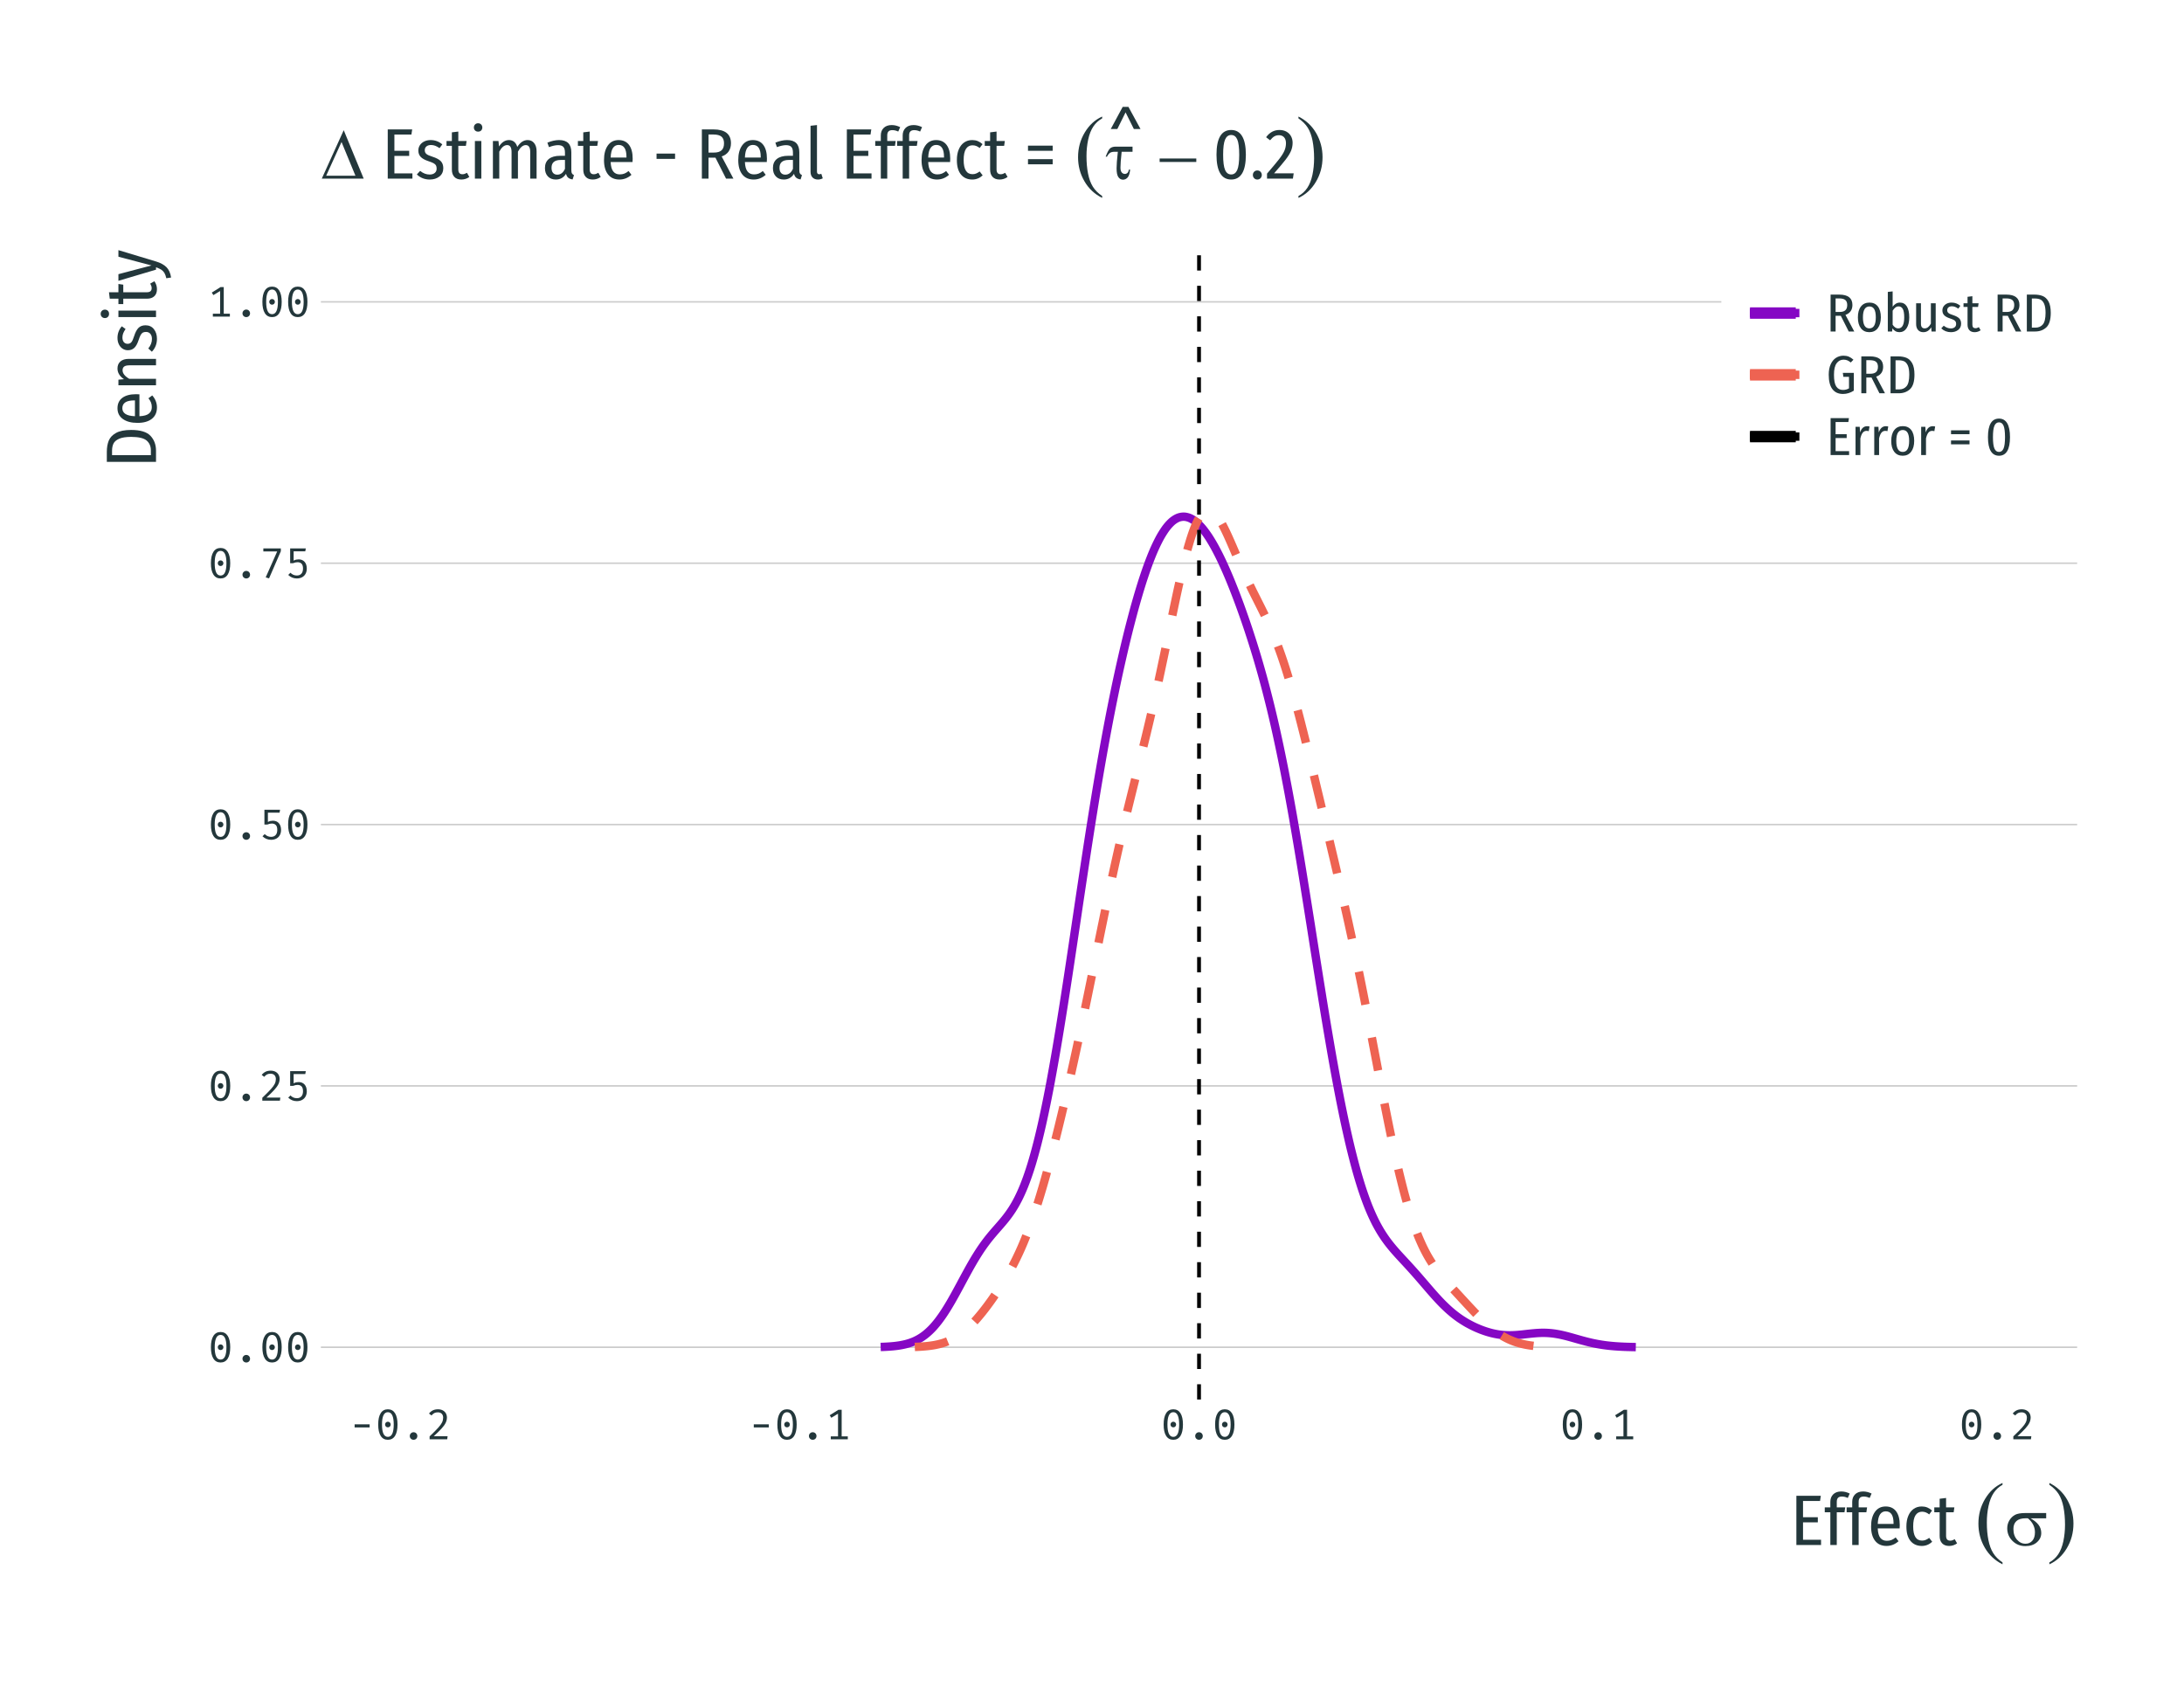 <?xml version="1.0" encoding="UTF-8"?>
<svg xmlns="http://www.w3.org/2000/svg" xmlns:xlink="http://www.w3.org/1999/xlink" width="611pt" height="472pt" viewBox="0 0 611 472" version="1.1">
<defs>
<g>
<symbol overflow="visible" id="glyph0-0">
<path style="stroke:none;" d="M 6.121 -12.602 L 6.121 4.199 L 1.078 4.199 L 1.078 -12.602 Z M 5.473 -11.977 L 1.738 -11.977 L 1.738 3.574 L 5.473 3.574 Z M 3.684 -2.074 C 3.68 -1.988 3.648 -1.918 3.594 -1.867 C 3.531 -1.812 3.461 -1.785 3.383 -1.789 C 3.301 -1.785 3.234 -1.812 3.176 -1.867 C 3.113 -1.918 3.082 -1.988 3.086 -2.074 L 3.086 -3.086 C 3.504 -3.105 3.789 -3.184 3.945 -3.316 C 4.094 -3.449 4.172 -3.68 4.176 -4.008 C 4.172 -4.27 4.121 -4.473 4.02 -4.617 C 3.914 -4.762 3.723 -4.832 3.445 -4.836 C 3.211 -4.832 3 -4.789 2.82 -4.703 C 2.758 -4.676 2.707 -4.664 2.664 -4.668 C 2.574 -4.664 2.504 -4.691 2.453 -4.746 C 2.398 -4.797 2.371 -4.863 2.375 -4.945 C 2.371 -5.094 2.492 -5.207 2.73 -5.289 C 2.965 -5.367 3.219 -5.406 3.492 -5.41 C 3.969 -5.406 4.309 -5.281 4.516 -5.027 C 4.719 -4.77 4.82 -4.438 4.824 -4.031 C 4.82 -3.605 4.73 -3.277 4.555 -3.047 C 4.371 -2.812 4.082 -2.668 3.684 -2.617 Z M 2.965 -1.02 C 2.965 -1.137 3.004 -1.234 3.082 -1.32 C 3.16 -1.398 3.258 -1.441 3.383 -1.441 C 3.5 -1.441 3.602 -1.398 3.684 -1.32 C 3.762 -1.234 3.801 -1.137 3.805 -1.02 C 3.801 -0.891 3.762 -0.781 3.684 -0.699 C 3.602 -0.613 3.5 -0.574 3.383 -0.574 C 3.258 -0.574 3.16 -0.613 3.082 -0.699 C 3.004 -0.781 2.965 -0.891 2.965 -1.02 Z M 2.965 -1.02 "/>
</symbol>
<symbol overflow="visible" id="glyph0-1">
<path style="stroke:none;" d="M 3.602 -8.398 C 4.48 -8.395 5.148 -8.031 5.609 -7.301 C 6.066 -6.566 6.297 -5.512 6.301 -4.141 C 6.297 -2.754 6.066 -1.695 5.609 -0.965 C 5.148 -0.234 4.48 0.129 3.602 0.133 C 2.719 0.129 2.047 -0.234 1.59 -0.965 C 1.125 -1.695 0.895 -2.754 0.898 -4.141 C 0.895 -5.512 1.125 -6.566 1.59 -7.301 C 2.047 -8.031 2.719 -8.395 3.602 -8.398 Z M 3.602 -7.586 C 2.504 -7.582 1.957 -6.434 1.957 -4.141 C 1.957 -1.832 2.504 -0.68 3.602 -0.684 C 4.691 -0.68 5.238 -1.832 5.242 -4.141 C 5.238 -6.434 4.691 -7.582 3.602 -7.586 Z M 3.602 -4.922 C 3.824 -4.922 4.012 -4.844 4.164 -4.691 C 4.312 -4.539 4.387 -4.355 4.391 -4.141 C 4.387 -3.914 4.312 -3.727 4.164 -3.574 C 4.012 -3.422 3.824 -3.344 3.602 -3.348 C 3.375 -3.344 3.188 -3.422 3.043 -3.574 C 2.891 -3.727 2.816 -3.914 2.82 -4.141 C 2.816 -4.355 2.891 -4.539 3.043 -4.691 C 3.188 -4.844 3.375 -4.922 3.602 -4.922 Z M 3.602 -4.922 "/>
</symbol>
<symbol overflow="visible" id="glyph0-2">
<path style="stroke:none;" d="M 2.531 -0.926 C 2.531 -1.219 2.633 -1.465 2.836 -1.672 C 3.039 -1.875 3.289 -1.98 3.59 -1.98 C 3.891 -1.98 4.141 -1.875 4.344 -1.672 C 4.539 -1.465 4.641 -1.219 4.645 -0.926 C 4.641 -0.621 4.539 -0.367 4.344 -0.168 C 4.141 0.031 3.891 0.129 3.59 0.133 C 3.289 0.129 3.039 0.031 2.836 -0.172 C 2.633 -0.375 2.531 -0.629 2.531 -0.926 Z M 2.531 -0.926 "/>
</symbol>
<symbol overflow="visible" id="glyph0-3">
<path style="stroke:none;" d="M 3.227 -8.398 C 3.73 -8.395 4.172 -8.297 4.555 -8.098 C 4.93 -7.898 5.219 -7.625 5.422 -7.277 C 5.617 -6.93 5.719 -6.535 5.723 -6.098 C 5.719 -5.582 5.602 -5.086 5.367 -4.605 C 5.133 -4.125 4.754 -3.598 4.234 -3.027 C 3.715 -2.453 2.98 -1.73 2.027 -0.863 L 5.914 -0.863 L 5.797 0 L 0.875 0 L 0.875 -0.816 C 1.953 -1.844 2.758 -2.652 3.281 -3.238 C 3.805 -3.82 4.164 -4.32 4.367 -4.738 C 4.562 -5.152 4.664 -5.594 4.668 -6.059 C 4.664 -6.523 4.531 -6.887 4.27 -7.152 C 4.004 -7.414 3.641 -7.547 3.18 -7.547 C 2.785 -7.547 2.461 -7.48 2.203 -7.348 C 1.941 -7.215 1.672 -6.988 1.402 -6.672 L 0.707 -7.211 C 1.031 -7.617 1.398 -7.918 1.805 -8.109 C 2.207 -8.301 2.68 -8.395 3.227 -8.398 Z M 3.227 -8.398 "/>
</symbol>
<symbol overflow="visible" id="glyph0-4">
<path style="stroke:none;" d="M 5.699 -7.453 L 2.438 -7.453 L 2.438 -4.848 C 2.668 -4.98 2.895 -5.074 3.125 -5.129 C 3.352 -5.176 3.594 -5.203 3.852 -5.207 C 4.535 -5.203 5.086 -4.977 5.5 -4.523 C 5.91 -4.066 6.117 -3.43 6.121 -2.617 C 6.117 -2.07 6.004 -1.59 5.777 -1.176 C 5.551 -0.758 5.223 -0.434 4.801 -0.207 C 4.371 0.02 3.879 0.129 3.324 0.133 C 2.402 0.129 1.605 -0.195 0.926 -0.852 L 1.547 -1.465 C 2.051 -0.949 2.641 -0.691 3.324 -0.695 C 3.871 -0.691 4.301 -0.859 4.605 -1.199 C 4.91 -1.531 5.062 -2.016 5.062 -2.652 C 5.062 -3.273 4.926 -3.723 4.652 -4 C 4.379 -4.273 4.016 -4.41 3.562 -4.414 C 3.344 -4.41 3.145 -4.391 2.973 -4.355 C 2.793 -4.312 2.562 -4.242 2.281 -4.141 L 1.465 -4.141 L 1.465 -8.27 L 5.844 -8.27 Z M 5.699 -7.453 "/>
</symbol>
<symbol overflow="visible" id="glyph0-5">
<path style="stroke:none;" d="M 1.824 -0.168 L 5.039 -7.43 L 1.164 -7.43 L 1.164 -8.27 L 6.059 -8.27 L 6.059 -7.488 L 2.762 0.109 Z M 1.824 -0.168 "/>
</symbol>
<symbol overflow="visible" id="glyph0-6">
<path style="stroke:none;" d="M 6.203 -0.816 L 6.203 0 L 1.441 0 L 1.441 -0.816 L 3.469 -0.816 L 3.469 -7.164 L 1.586 -6.023 L 1.141 -6.73 L 3.602 -8.27 L 4.488 -8.27 L 4.488 -0.816 Z M 6.203 -0.816 "/>
</symbol>
<symbol overflow="visible" id="glyph0-7">
<path style="stroke:none;" d="M 1.5 -4.188 L 5.699 -4.188 L 5.699 -3.324 L 1.5 -3.324 Z M 1.5 -4.188 "/>
</symbol>
<symbol overflow="visible" id="glyph1-0">
<path style="stroke:none;" d="M 10.859 -21 L 10.859 7 L 2.461 7 L 2.461 -21 Z M 9.781 -19.961 L 3.559 -19.961 L 3.559 5.961 L 9.781 5.961 Z M 6.48 -9.02 C 7.277 -9.016 7.844 -8.805 8.188 -8.379 C 8.523 -7.949 8.695 -7.395 8.699 -6.719 C 8.695 -6.012 8.547 -5.465 8.25 -5.078 C 7.949 -4.691 7.465 -4.453 6.801 -4.359 L 6.801 -3.461 C 6.797 -3.309 6.746 -3.191 6.648 -3.109 C 6.547 -3.02 6.43 -2.977 6.301 -2.98 C 6.164 -2.977 6.047 -3.02 5.949 -3.109 C 5.848 -3.191 5.801 -3.309 5.801 -3.461 L 5.801 -5.141 C 6.504 -5.176 6.98 -5.305 7.238 -5.527 C 7.488 -5.746 7.617 -6.133 7.621 -6.68 C 7.617 -7.117 7.531 -7.457 7.359 -7.699 C 7.188 -7.938 6.867 -8.055 6.398 -8.059 C 6.012 -8.055 5.664 -7.984 5.359 -7.84 C 5.25 -7.801 5.164 -7.781 5.102 -7.781 C 4.949 -7.781 4.832 -7.824 4.75 -7.91 C 4.66 -7.996 4.617 -8.105 4.621 -8.238 C 4.617 -8.492 4.812 -8.684 5.211 -8.82 C 5.602 -8.949 6.027 -9.016 6.48 -9.02 Z M 6.301 -2.398 C 6.496 -2.395 6.664 -2.328 6.801 -2.199 C 6.93 -2.062 6.996 -1.898 7 -1.699 C 6.996 -1.484 6.93 -1.305 6.801 -1.168 C 6.664 -1.027 6.496 -0.961 6.301 -0.961 C 6.098 -0.961 5.934 -1.027 5.801 -1.168 C 5.668 -1.305 5.602 -1.484 5.602 -1.699 C 5.602 -1.898 5.668 -2.062 5.801 -2.199 C 5.934 -2.328 6.098 -2.395 6.301 -2.398 Z M 6.301 -2.398 "/>
</symbol>
<symbol overflow="visible" id="glyph1-1">
<path style="stroke:none;" d="M 8.539 -13.762 L 8.32 -12.32 L 3.559 -12.32 L 3.559 -7.781 L 7.699 -7.781 L 7.699 -6.34 L 3.559 -6.34 L 3.559 -1.461 L 8.602 -1.461 L 8.602 0 L 1.699 0 L 1.699 -13.762 Z M 8.539 -13.762 "/>
</symbol>
<symbol overflow="visible" id="glyph1-2">
<path style="stroke:none;" d="M 5.059 -13.559 C 4.562 -13.559 4.199 -13.438 3.969 -13.199 C 3.734 -12.957 3.621 -12.582 3.621 -12.078 L 3.621 -10.52 L 5.98 -10.52 L 5.781 -9.16 L 3.621 -9.16 L 3.621 0 L 1.82 0 L 1.82 -9.16 L 0.262 -9.16 L 0.262 -10.52 L 1.82 -10.52 L 1.82 -12.059 C 1.816 -12.938 2.086 -13.645 2.629 -14.18 C 3.168 -14.711 3.918 -14.977 4.879 -14.98 C 5.676 -14.977 6.461 -14.781 7.238 -14.398 L 6.699 -13.16 C 6.148 -13.426 5.602 -13.559 5.059 -13.559 Z M 5.059 -13.559 "/>
</symbol>
<symbol overflow="visible" id="glyph1-3">
<path style="stroke:none;" d="M 9 -5.578 C 9 -5.297 8.984 -4.984 8.961 -4.641 L 2.84 -4.641 C 2.891 -3.414 3.137 -2.527 3.578 -1.988 C 4.016 -1.445 4.617 -1.176 5.379 -1.18 C 5.859 -1.176 6.289 -1.25 6.668 -1.398 C 7.047 -1.543 7.441 -1.785 7.859 -2.121 L 8.66 -1.059 C 7.672 -0.18 6.551 0.258 5.301 0.262 C 3.922 0.258 2.859 -0.215 2.109 -1.168 C 1.355 -2.121 0.977 -3.461 0.98 -5.18 C 0.977 -6.898 1.336 -8.262 2.059 -9.27 C 2.777 -10.277 3.777 -10.781 5.059 -10.781 C 6.324 -10.781 7.301 -10.328 7.98 -9.43 C 8.66 -8.523 9 -7.242 9 -5.578 Z M 7.262 -6.121 C 7.258 -8.32 6.531 -9.422 5.078 -9.422 C 4.41 -9.422 3.883 -9.145 3.5 -8.59 C 3.109 -8.035 2.891 -7.137 2.84 -5.898 L 7.262 -5.898 Z M 7.262 -6.121 "/>
</symbol>
<symbol overflow="visible" id="glyph1-4">
<path style="stroke:none;" d="M 5.281 -10.781 C 5.836 -10.781 6.352 -10.688 6.82 -10.5 C 7.285 -10.312 7.73 -10.023 8.16 -9.641 L 7.359 -8.559 C 7.039 -8.812 6.719 -9.004 6.398 -9.129 C 6.078 -9.254 5.73 -9.316 5.359 -9.32 C 4.57 -9.316 3.961 -8.984 3.527 -8.32 C 3.094 -7.652 2.875 -6.609 2.879 -5.199 C 2.875 -2.555 3.703 -1.234 5.359 -1.238 C 5.73 -1.234 6.07 -1.301 6.379 -1.43 C 6.684 -1.555 7.012 -1.742 7.359 -2 L 8.199 -0.898 C 7.344 -0.125 6.379 0.258 5.301 0.262 C 3.953 0.258 2.895 -0.207 2.129 -1.137 C 1.359 -2.07 0.977 -3.418 0.98 -5.18 C 0.977 -6.324 1.152 -7.316 1.508 -8.16 C 1.859 -9 2.359 -9.648 3.008 -10.102 C 3.652 -10.555 4.41 -10.781 5.281 -10.781 Z M 5.281 -10.781 "/>
</symbol>
<symbol overflow="visible" id="glyph1-5">
<path style="stroke:none;" d="M 6.602 -0.461 C 5.934 0.02 5.191 0.258 4.379 0.262 C 3.523 0.258 2.867 0.016 2.41 -0.477 C 1.945 -0.969 1.715 -1.664 1.719 -2.559 L 1.719 -9.16 L 0.219 -9.16 L 0.219 -10.52 L 1.719 -10.52 L 1.719 -12.941 L 3.52 -13.16 L 3.52 -10.52 L 5.84 -10.52 L 5.641 -9.16 L 3.52 -9.16 L 3.52 -2.578 C 3.516 -1.672 3.895 -1.219 4.66 -1.219 C 4.883 -1.219 5.094 -1.25 5.289 -1.32 C 5.48 -1.383 5.699 -1.484 5.941 -1.621 Z M 6.602 -0.461 "/>
</symbol>
<symbol overflow="visible" id="glyph1-6">
<path style="stroke:none;" d="M 4.34 -10.781 C 5.551 -10.781 6.629 -10.379 7.578 -9.578 L 6.82 -8.52 C 6.391 -8.812 5.988 -9.031 5.617 -9.18 C 5.242 -9.324 4.852 -9.398 4.441 -9.398 C 3.895 -9.398 3.461 -9.266 3.148 -9.008 C 2.832 -8.746 2.676 -8.391 2.68 -7.941 C 2.676 -7.496 2.828 -7.148 3.129 -6.898 C 3.426 -6.641 3.996 -6.383 4.84 -6.121 C 5.895 -5.785 6.66 -5.379 7.141 -4.898 C 7.617 -4.418 7.855 -3.758 7.859 -2.922 C 7.855 -1.934 7.496 -1.156 6.777 -0.59 C 6.055 -0.023 5.156 0.258 4.078 0.262 C 2.652 0.258 1.445 -0.215 0.461 -1.16 L 1.379 -2.16 C 2.215 -1.477 3.102 -1.137 4.039 -1.141 C 4.625 -1.137 5.102 -1.281 5.461 -1.578 C 5.82 -1.867 6 -2.277 6 -2.801 C 6 -3.172 5.934 -3.469 5.809 -3.699 C 5.68 -3.922 5.453 -4.125 5.129 -4.309 C 4.801 -4.484 4.324 -4.676 3.699 -4.879 C 2.695 -5.211 1.977 -5.609 1.539 -6.078 C 1.098 -6.543 0.879 -7.137 0.879 -7.859 C 0.879 -8.414 1.023 -8.914 1.32 -9.359 C 1.609 -9.797 2.016 -10.145 2.539 -10.398 C 3.055 -10.652 3.656 -10.781 4.34 -10.781 Z M 4.34 -10.781 "/>
</symbol>
<symbol overflow="visible" id="glyph1-7">
<path style="stroke:none;" d="M 3.422 -10.52 L 3.422 0 L 1.621 0 L 1.621 -10.52 Z M 2.52 -15.48 C 2.863 -15.48 3.145 -15.367 3.367 -15.141 C 3.586 -14.914 3.695 -14.633 3.699 -14.301 C 3.695 -13.965 3.59 -13.688 3.379 -13.469 C 3.164 -13.246 2.879 -13.137 2.52 -13.141 C 2.172 -13.137 1.887 -13.246 1.668 -13.469 C 1.445 -13.688 1.336 -13.965 1.34 -14.301 C 1.336 -14.633 1.445 -14.914 1.668 -15.141 C 1.887 -15.367 2.172 -15.48 2.52 -15.48 Z M 2.52 -15.48 "/>
</symbol>
<symbol overflow="visible" id="glyph1-8">
<path style="stroke:none;" d="M 11.34 -10.781 C 12.098 -10.781 12.707 -10.496 13.16 -9.93 C 13.613 -9.359 13.84 -8.602 13.84 -7.66 L 13.84 0 L 12.059 0 L 12.059 -7.461 C 12.059 -8.734 11.645 -9.375 10.82 -9.379 C 10.02 -9.375 9.285 -8.762 8.621 -7.539 L 8.621 0 L 6.84 0 L 6.84 -7.461 C 6.836 -8.734 6.426 -9.375 5.602 -9.379 C 4.785 -9.375 4.051 -8.762 3.398 -7.539 L 3.398 0 L 1.621 0 L 1.621 -10.52 L 3.18 -10.52 L 3.32 -8.98 C 4.09 -10.18 5.023 -10.781 6.121 -10.781 C 6.691 -10.781 7.176 -10.613 7.578 -10.281 C 7.977 -9.945 8.266 -9.473 8.441 -8.859 C 9.25 -10.141 10.215 -10.781 11.34 -10.781 Z M 11.34 -10.781 "/>
</symbol>
<symbol overflow="visible" id="glyph1-9">
<path style="stroke:none;" d="M 8.18 -2.398 C 8.18 -1.969 8.238 -1.652 8.359 -1.449 C 8.477 -1.238 8.664 -1.082 8.922 -0.98 L 8.539 0.238 C 8.016 0.156 7.609 0 7.32 -0.238 C 7.023 -0.477 6.816 -0.844 6.699 -1.34 C 6.016 -0.273 5.062 0.258 3.84 0.262 C 2.902 0.258 2.164 -0.031 1.621 -0.609 C 1.07 -1.188 0.797 -1.965 0.801 -2.941 C 0.797 -4.059 1.164 -4.91 1.898 -5.5 C 2.633 -6.082 3.68 -6.375 5.039 -6.379 L 6.398 -6.379 L 6.398 -7.281 C 6.398 -8.012 6.246 -8.539 5.949 -8.867 C 5.645 -9.191 5.156 -9.355 4.48 -9.359 C 3.742 -9.355 2.891 -9.172 1.922 -8.801 L 1.48 -10.059 C 2.648 -10.539 3.742 -10.781 4.762 -10.781 C 7.039 -10.781 8.18 -9.641 8.18 -7.359 Z M 4.262 -1.102 C 5.191 -1.102 5.906 -1.645 6.398 -2.738 L 6.398 -5.219 L 5.238 -5.219 C 3.504 -5.215 2.637 -4.488 2.641 -3.039 C 2.637 -2.41 2.777 -1.93 3.059 -1.602 C 3.34 -1.266 3.738 -1.102 4.262 -1.102 Z M 4.262 -1.102 "/>
</symbol>
<symbol overflow="visible" id="glyph1-10">
<path style="stroke:none;" d=""/>
</symbol>
<symbol overflow="visible" id="glyph1-11">
<path style="stroke:none;" d="M 1.102 -5.52 L 1.102 -7 L 6.281 -7 L 6.281 -5.52 Z M 1.102 -5.52 "/>
</symbol>
<symbol overflow="visible" id="glyph1-12">
<path style="stroke:none;" d="M 8.461 0 L 5.5 -5.859 L 3.559 -5.859 L 3.559 0 L 1.699 0 L 1.699 -13.762 L 4.922 -13.762 C 8.199 -13.758 9.836 -12.465 9.84 -9.879 C 9.836 -8.973 9.617 -8.203 9.18 -7.578 C 8.738 -6.949 8.09 -6.492 7.238 -6.199 L 10.52 0 Z M 5.059 -7.281 C 6.016 -7.277 6.73 -7.488 7.199 -7.91 C 7.664 -8.328 7.898 -8.984 7.898 -9.879 C 7.898 -10.719 7.66 -11.336 7.188 -11.738 C 6.715 -12.137 5.945 -12.34 4.879 -12.34 L 3.559 -12.34 L 3.559 -7.281 Z M 5.059 -7.281 "/>
</symbol>
<symbol overflow="visible" id="glyph1-13">
<path style="stroke:none;" d="M 3.602 0.262 C 2.957 0.258 2.449 0.066 2.078 -0.316 C 1.703 -0.703 1.516 -1.242 1.52 -1.941 L 1.52 -14.781 L 3.32 -14.98 L 3.32 -2 C 3.316 -1.477 3.531 -1.219 3.961 -1.219 C 4.133 -1.219 4.324 -1.258 4.539 -1.34 L 4.941 -0.078 C 4.512 0.148 4.066 0.258 3.602 0.262 Z M 3.602 0.262 "/>
</symbol>
<symbol overflow="visible" id="glyph1-14">
<path style="stroke:none;" d="M 1.078 -7.781 L 1.078 -9.219 L 7.98 -9.219 L 7.98 -7.781 Z M 1.078 -4 L 1.078 -5.441 L 7.98 -5.441 L 7.98 -4 Z M 1.078 -4 "/>
</symbol>
<symbol overflow="visible" id="glyph1-15">
<path style="stroke:none;" d="M 5.68 -16.738 L 9.059 -10.539 L 7.199 -10.539 L 4.879 -15.199 L 2.578 -10.539 L 0.738 -10.539 L 4.078 -16.738 Z M 5.68 -16.738 "/>
</symbol>
<symbol overflow="visible" id="glyph1-16">
<path style="stroke:none;" d="M 5.219 -13.602 C 6.562 -13.598 7.582 -13.02 8.277 -11.859 C 8.969 -10.699 9.316 -8.973 9.32 -6.68 C 9.316 -4.359 8.969 -2.621 8.277 -1.469 C 7.582 -0.316 6.562 0.258 5.219 0.262 C 3.855 0.258 2.828 -0.32 2.141 -1.477 C 1.445 -2.637 1.102 -4.371 1.102 -6.68 C 1.102 -11.293 2.473 -13.598 5.219 -13.602 Z M 5.219 -12.199 C 4.441 -12.199 3.871 -11.773 3.508 -10.93 C 3.141 -10.078 2.957 -8.664 2.961 -6.68 C 2.957 -4.68 3.141 -3.258 3.508 -2.418 C 3.871 -1.578 4.441 -1.16 5.219 -1.16 C 5.977 -1.16 6.539 -1.578 6.91 -2.418 C 7.273 -3.258 7.457 -4.68 7.461 -6.68 C 7.457 -8.68 7.277 -10.098 6.918 -10.938 C 6.555 -11.777 5.988 -12.199 5.219 -12.199 Z M 5.219 -12.199 "/>
</symbol>
<symbol overflow="visible" id="glyph1-17">
<path style="stroke:none;" d="M 2.102 -2.281 C 2.473 -2.277 2.773 -2.156 3.008 -1.91 C 3.238 -1.66 3.355 -1.363 3.359 -1.02 C 3.355 -0.672 3.238 -0.371 3.008 -0.117 C 2.773 0.133 2.473 0.258 2.102 0.262 C 1.738 0.258 1.441 0.133 1.207 -0.117 C 0.973 -0.371 0.855 -0.672 0.859 -1.02 C 0.855 -1.363 0.973 -1.66 1.207 -1.91 C 1.441 -2.156 1.738 -2.277 2.102 -2.281 Z M 2.102 -2.281 "/>
</symbol>
<symbol overflow="visible" id="glyph1-18">
<path style="stroke:none;" d="M 4.059 -13.602 C 4.816 -13.598 5.473 -13.441 6.027 -13.129 C 6.578 -12.812 7 -12.387 7.297 -11.848 C 7.586 -11.309 7.734 -10.699 7.738 -10.02 C 7.734 -9.207 7.578 -8.438 7.27 -7.711 C 6.953 -6.984 6.449 -6.172 5.758 -5.281 C 5.062 -4.383 3.996 -3.117 2.559 -1.48 L 8.039 -1.48 L 7.82 0 L 0.578 0 L 0.578 -1.398 C 2.121 -3.184 3.25 -4.535 3.969 -5.457 C 4.68 -6.375 5.176 -7.168 5.457 -7.828 C 5.734 -8.488 5.875 -9.184 5.879 -9.922 C 5.875 -10.625 5.699 -11.172 5.348 -11.559 C 4.992 -11.945 4.516 -12.141 3.922 -12.141 C 3.41 -12.141 2.969 -12.027 2.598 -11.801 C 2.223 -11.574 1.84 -11.211 1.441 -10.719 L 0.32 -11.578 C 1.293 -12.926 2.539 -13.598 4.059 -13.602 Z M 4.059 -13.602 "/>
</symbol>
<symbol overflow="visible" id="glyph2-0">
<path style="stroke:none;" d="M 1.008 0 L 1.008 -12.5 L 11.008 -12.5 L 11.008 0 Z M 1.32 -0.312 L 10.695 -0.312 L 10.695 -12.188 L 1.32 -12.188 Z M 1.32 -0.312 "/>
</symbol>
<symbol overflow="visible" id="glyph2-1">
<path style="stroke:none;" d=""/>
</symbol>
<symbol overflow="visible" id="glyph2-2">
<path style="stroke:none;" d="M 11.66 -7.469 L 7.285 -7.469 C 8.262 -6.918 9.008 -6.312 9.52 -5.652 C 10.023 -4.984 10.277 -4.219 10.281 -3.352 C 10.277 -2.344 9.875 -1.48 9.07 -0.77 C 8.262 -0.051 7.18 0.305 5.828 0.305 C 4.402 0.305 3.203 -0.18 2.227 -1.152 C 1.25 -2.121 0.762 -3.293 0.762 -4.668 C 0.762 -5.492 0.965 -6.242 1.375 -6.914 C 1.785 -7.586 2.305 -8.09 2.934 -8.434 C 3.559 -8.77 4.52 -8.941 5.82 -8.945 L 11.66 -8.945 Z M 6.555 -7.469 C 6.277 -7.473 6.07 -7.477 5.93 -7.48 C 4.762 -7.477 3.895 -7.215 3.336 -6.699 C 2.77 -6.176 2.488 -5.441 2.492 -4.492 C 2.488 -3.246 2.824 -2.246 3.496 -1.492 C 4.164 -0.734 4.957 -0.355 5.879 -0.359 C 6.645 -0.355 7.277 -0.633 7.773 -1.184 C 8.266 -1.734 8.512 -2.527 8.516 -3.562 C 8.512 -5.062 7.859 -6.363 6.555 -7.469 Z M 6.555 -7.469 "/>
</symbol>
<symbol overflow="visible" id="glyph2-3">
<path style="stroke:none;" d="M 11.973 0 L 0.254 0 L 6.387 -13.547 Z M 9.668 -0.801 L 5.773 -10.242 L 1.477 -0.801 Z M 9.668 -0.801 "/>
</symbol>
<symbol overflow="visible" id="glyph2-4">
<path style="stroke:none;" d="M 7.938 -8.945 L 7.938 -7.508 L 4.891 -7.508 C 4.668 -5.363 4.559 -3.898 4.562 -3.105 C 4.559 -2.473 4.676 -2.012 4.918 -1.73 C 5.152 -1.445 5.453 -1.305 5.812 -1.309 C 6.078 -1.305 6.309 -1.398 6.504 -1.582 C 6.699 -1.762 6.84 -2.074 6.934 -2.52 L 7.273 -2.52 C 7.16 -1.449 6.926 -0.711 6.562 -0.305 C 6.195 0.102 5.766 0.305 5.281 0.305 C 4.766 0.305 4.336 0.074 3.992 -0.395 C 3.645 -0.855 3.473 -1.688 3.477 -2.891 C 3.473 -3.828 3.59 -5.367 3.828 -7.508 L 2.91 -7.508 C 2.379 -7.504 1.965 -7.41 1.668 -7.219 C 1.367 -7.027 1.07 -6.664 0.781 -6.133 L 0.422 -6.133 C 0.891 -7.379 1.309 -8.16 1.68 -8.477 C 2.047 -8.785 2.574 -8.941 3.262 -8.945 Z M 7.938 -8.945 "/>
</symbol>
<symbol overflow="visible" id="glyph2-5">
<path style="stroke:none;" d="M 0.359 -5.625 L 10.617 -5.625 L 10.617 -4.656 L 0.359 -4.656 Z M 0.359 -5.625 "/>
</symbol>
<symbol overflow="visible" id="glyph3-0">
<path style="stroke:none;" d="M 1.258 0 L 1.258 -15.625 L 13.758 -15.625 L 13.758 0 Z M 1.648 -0.391 L 13.367 -0.391 L 13.367 -15.234 L 1.648 -15.234 Z M 1.648 -0.391 "/>
</symbol>
<symbol overflow="visible" id="glyph3-1">
<path style="stroke:none;" d="M 7.766 4.871 L 7.766 5.395 C 5.637 4.336 3.984 2.785 2.801 0.738 C 1.613 -1.309 1.02 -3.547 1.023 -5.98 C 1.02 -8.508 1.641 -10.812 2.891 -12.895 C 4.133 -14.973 5.758 -16.461 7.766 -17.359 L 7.766 -16.844 C 6.758 -16.289 5.938 -15.531 5.297 -14.574 C 4.652 -13.609 4.172 -12.391 3.855 -10.918 C 3.539 -9.438 3.379 -7.898 3.383 -6.297 C 3.379 -4.48 3.527 -2.84 3.82 -1.379 C 4.113 0.086 4.559 1.297 5.164 2.262 C 5.762 3.227 6.629 4.094 7.766 4.871 Z M 7.766 4.871 "/>
</symbol>
<symbol overflow="visible" id="glyph3-2">
<path style="stroke:none;" d="M 0.551 -16.844 L 0.551 -17.359 C 2.672 -16.309 4.324 -14.762 5.512 -12.715 C 6.695 -10.668 7.289 -8.426 7.289 -5.992 C 7.289 -3.457 6.664 -1.152 5.418 0.93 C 4.172 3.012 2.551 4.5 0.551 5.395 L 0.551 4.871 C 1.559 4.312 2.383 3.555 3.027 2.598 C 3.668 1.637 4.145 0.426 4.461 -1.047 C 4.77 -2.52 4.926 -4.062 4.93 -5.676 C 4.926 -7.48 4.781 -9.117 4.496 -10.59 C 4.207 -12.055 3.762 -13.273 3.156 -14.238 C 2.547 -15.203 1.68 -16.07 0.551 -16.844 Z M 0.551 -16.844 "/>
</symbol>
<symbol overflow="visible" id="glyph4-0">
<path style="stroke:none;" d="M -21 -10.859 L 7 -10.859 L 7 -2.461 L -21 -2.461 Z M -19.961 -9.781 L -19.961 -3.559 L 5.961 -3.559 L 5.961 -9.781 Z M -9.02 -6.48 C -9.016 -7.277 -8.805 -7.844 -8.379 -8.188 C -7.949 -8.523 -7.395 -8.695 -6.719 -8.699 C -6.012 -8.695 -5.465 -8.547 -5.078 -8.25 C -4.691 -7.949 -4.453 -7.465 -4.359 -6.801 L -3.461 -6.801 C -3.309 -6.797 -3.191 -6.746 -3.109 -6.648 C -3.02 -6.547 -2.977 -6.43 -2.98 -6.301 C -2.977 -6.164 -3.02 -6.047 -3.109 -5.949 C -3.191 -5.848 -3.309 -5.801 -3.461 -5.801 L -5.141 -5.801 C -5.176 -6.504 -5.305 -6.98 -5.527 -7.238 C -5.746 -7.488 -6.133 -7.617 -6.68 -7.621 C -7.117 -7.617 -7.457 -7.531 -7.699 -7.359 C -7.938 -7.188 -8.055 -6.867 -8.059 -6.398 C -8.055 -6.012 -7.984 -5.664 -7.84 -5.359 C -7.801 -5.25 -7.781 -5.164 -7.781 -5.102 C -7.781 -4.949 -7.824 -4.832 -7.91 -4.75 C -7.996 -4.66 -8.105 -4.617 -8.238 -4.621 C -8.492 -4.617 -8.684 -4.812 -8.82 -5.211 C -8.949 -5.602 -9.016 -6.027 -9.02 -6.48 Z M -2.398 -6.301 C -2.395 -6.496 -2.328 -6.664 -2.199 -6.801 C -2.062 -6.93 -1.898 -6.996 -1.699 -7 C -1.484 -6.996 -1.305 -6.93 -1.168 -6.801 C -1.027 -6.664 -0.961 -6.496 -0.961 -6.301 C -0.961 -6.098 -1.027 -5.934 -1.168 -5.801 C -1.305 -5.668 -1.484 -5.602 -1.699 -5.602 C -1.898 -5.602 -2.062 -5.668 -2.199 -5.801 C -2.328 -5.934 -2.395 -6.098 -2.398 -6.301 Z M -2.398 -6.301 "/>
</symbol>
<symbol overflow="visible" id="glyph4-1">
<path style="stroke:none;" d="M -13.762 -4.539 C -13.758 -5.723 -13.578 -6.758 -13.219 -7.641 C -12.859 -8.52 -12.18 -9.234 -11.18 -9.789 C -10.18 -10.34 -8.773 -10.617 -6.961 -10.621 C -4.371 -10.617 -2.562 -10.066 -1.539 -8.969 C -0.512 -7.867 0 -6.477 0 -4.801 L 0 -1.699 L -13.762 -1.699 Z M -12.301 -3.559 L -1.441 -3.559 L -1.441 -4.922 C -1.441 -6.066 -1.836 -6.977 -2.629 -7.66 C -3.422 -8.336 -4.867 -8.676 -6.961 -8.68 C -8.426 -8.676 -9.551 -8.5 -10.34 -8.148 C -11.125 -7.793 -11.648 -7.34 -11.91 -6.789 C -12.168 -6.234 -12.297 -5.578 -12.301 -4.82 Z M -12.301 -3.559 "/>
</symbol>
<symbol overflow="visible" id="glyph4-2">
<path style="stroke:none;" d="M -5.578 -9 C -5.297 -9 -4.984 -8.984 -4.641 -8.961 L -4.641 -2.84 C -3.414 -2.891 -2.527 -3.137 -1.988 -3.578 C -1.445 -4.016 -1.176 -4.617 -1.18 -5.379 C -1.176 -5.859 -1.25 -6.289 -1.398 -6.668 C -1.543 -7.047 -1.785 -7.441 -2.121 -7.859 L -1.059 -8.66 C -0.18 -7.672 0.258 -6.551 0.262 -5.301 C 0.258 -3.922 -0.215 -2.859 -1.168 -2.109 C -2.121 -1.355 -3.461 -0.977 -5.18 -0.98 C -6.898 -0.977 -8.262 -1.336 -9.27 -2.059 C -10.277 -2.777 -10.781 -3.777 -10.781 -5.059 C -10.781 -6.324 -10.328 -7.301 -9.43 -7.98 C -8.523 -8.66 -7.242 -9 -5.578 -9 Z M -6.121 -7.262 C -8.32 -7.258 -9.422 -6.531 -9.422 -5.078 C -9.422 -4.41 -9.145 -3.883 -8.59 -3.5 C -8.035 -3.109 -7.137 -2.891 -5.898 -2.84 L -5.898 -7.262 Z M -6.121 -7.262 "/>
</symbol>
<symbol overflow="visible" id="glyph4-3">
<path style="stroke:none;" d="M -10.781 -6.32 C -10.781 -7.156 -10.504 -7.812 -9.949 -8.289 C -9.395 -8.762 -8.629 -9 -7.66 -9 L 0 -9 L 0 -7.199 L -7.441 -7.199 C -8.121 -7.195 -8.609 -7.082 -8.91 -6.859 C -9.207 -6.629 -9.355 -6.281 -9.359 -5.82 C -9.355 -4.938 -8.73 -4.141 -7.48 -3.422 L 0 -3.422 L 0 -1.621 L -10.52 -1.621 L -10.52 -3.18 L -8.961 -3.32 C -10.172 -4.129 -10.781 -5.129 -10.781 -6.32 Z M -10.781 -6.32 "/>
</symbol>
<symbol overflow="visible" id="glyph4-4">
<path style="stroke:none;" d="M -10.781 -4.34 C -10.781 -5.551 -10.379 -6.629 -9.578 -7.578 L -8.52 -6.82 C -8.812 -6.391 -9.031 -5.988 -9.18 -5.617 C -9.324 -5.242 -9.398 -4.852 -9.398 -4.441 C -9.398 -3.895 -9.266 -3.461 -9.008 -3.148 C -8.746 -2.832 -8.391 -2.676 -7.941 -2.68 C -7.496 -2.676 -7.148 -2.828 -6.898 -3.129 C -6.641 -3.426 -6.383 -3.996 -6.121 -4.84 C -5.785 -5.895 -5.379 -6.66 -4.898 -7.141 C -4.418 -7.617 -3.758 -7.855 -2.922 -7.859 C -1.934 -7.855 -1.156 -7.496 -0.59 -6.777 C -0.023 -6.055 0.258 -5.156 0.262 -4.078 C 0.258 -2.652 -0.215 -1.445 -1.16 -0.461 L -2.16 -1.379 C -1.477 -2.215 -1.137 -3.102 -1.141 -4.039 C -1.137 -4.625 -1.281 -5.102 -1.578 -5.461 C -1.867 -5.82 -2.277 -6 -2.801 -6 C -3.172 -6 -3.469 -5.934 -3.699 -5.809 C -3.922 -5.68 -4.125 -5.453 -4.309 -5.129 C -4.484 -4.801 -4.676 -4.324 -4.879 -3.699 C -5.211 -2.695 -5.609 -1.977 -6.078 -1.539 C -6.543 -1.098 -7.137 -0.879 -7.859 -0.879 C -8.414 -0.879 -8.914 -1.023 -9.359 -1.32 C -9.797 -1.609 -10.145 -2.016 -10.398 -2.539 C -10.652 -3.055 -10.781 -3.656 -10.781 -4.34 Z M -10.781 -4.34 "/>
</symbol>
<symbol overflow="visible" id="glyph4-5">
<path style="stroke:none;" d="M -10.52 -3.422 L 0 -3.422 L 0 -1.621 L -10.52 -1.621 Z M -15.48 -2.52 C -15.48 -2.863 -15.367 -3.145 -15.141 -3.367 C -14.914 -3.586 -14.633 -3.695 -14.301 -3.699 C -13.965 -3.695 -13.688 -3.59 -13.469 -3.379 C -13.246 -3.164 -13.137 -2.879 -13.141 -2.52 C -13.137 -2.172 -13.246 -1.887 -13.469 -1.668 C -13.688 -1.445 -13.965 -1.336 -14.301 -1.34 C -14.633 -1.336 -14.914 -1.445 -15.141 -1.668 C -15.367 -1.887 -15.48 -2.172 -15.48 -2.52 Z M -15.48 -2.52 "/>
</symbol>
<symbol overflow="visible" id="glyph4-6">
<path style="stroke:none;" d="M -0.461 -6.602 C 0.02 -5.934 0.258 -5.191 0.262 -4.379 C 0.258 -3.523 0.016 -2.867 -0.477 -2.41 C -0.969 -1.945 -1.664 -1.715 -2.559 -1.719 L -9.16 -1.719 L -9.16 -0.219 L -10.52 -0.219 L -10.52 -1.719 L -12.941 -1.719 L -13.16 -3.52 L -10.52 -3.52 L -10.52 -5.84 L -9.16 -5.641 L -9.16 -3.52 L -2.578 -3.52 C -1.672 -3.516 -1.219 -3.895 -1.219 -4.66 C -1.219 -4.883 -1.25 -5.094 -1.32 -5.289 C -1.383 -5.48 -1.484 -5.699 -1.621 -5.941 Z M -0.461 -6.602 "/>
</symbol>
<symbol overflow="visible" id="glyph4-7">
<path style="stroke:none;" d="M 0.039 -5.578 C 1.277 -5.203 2.238 -4.676 2.918 -4 C 3.598 -3.316 4.031 -2.352 4.219 -1.102 L 2.879 -0.898 C 2.742 -1.523 2.562 -2.023 2.34 -2.398 C 2.109 -2.77 1.816 -3.07 1.461 -3.301 C 1.098 -3.523 0.613 -3.746 0 -3.961 L 0 -3.301 L -10.52 -0.18 L -10.52 -2.039 L -1.262 -4.48 L -10.52 -6.922 L -10.52 -8.762 Z M 0.039 -5.578 "/>
</symbol>
<symbol overflow="visible" id="glyph5-0">
<path style="stroke:none;" d="M 8.145 -15.75 L 8.145 5.25 L 1.844 5.25 L 1.844 -15.75 Z M 7.336 -14.969 L 2.672 -14.969 L 2.672 4.469 L 7.336 4.469 Z M 4.859 -6.766 C 5.457 -6.762 5.887 -6.602 6.141 -6.285 C 6.395 -5.961 6.52 -5.547 6.523 -5.039 C 6.52 -4.508 6.41 -4.098 6.188 -3.809 C 5.961 -3.52 5.598 -3.34 5.102 -3.27 L 5.102 -2.594 C 5.098 -2.48 5.059 -2.395 4.988 -2.332 C 4.91 -2.266 4.824 -2.23 4.727 -2.234 C 4.621 -2.23 4.531 -2.266 4.461 -2.332 C 4.383 -2.395 4.348 -2.48 4.352 -2.594 L 4.352 -3.855 C 4.879 -3.883 5.238 -3.977 5.43 -4.145 C 5.617 -4.309 5.711 -4.598 5.715 -5.012 C 5.711 -5.336 5.648 -5.59 5.52 -5.773 C 5.387 -5.953 5.145 -6.047 4.801 -6.047 C 4.504 -6.047 4.246 -5.988 4.02 -5.879 C 3.938 -5.848 3.871 -5.836 3.824 -5.836 C 3.711 -5.836 3.625 -5.867 3.562 -5.934 C 3.496 -5.996 3.461 -6.078 3.465 -6.18 C 3.461 -6.367 3.609 -6.512 3.906 -6.613 C 4.199 -6.711 4.516 -6.762 4.859 -6.766 Z M 4.727 -1.801 C 4.871 -1.797 4.996 -1.746 5.098 -1.648 C 5.199 -1.547 5.25 -1.422 5.25 -1.273 C 5.25 -1.109 5.199 -0.977 5.098 -0.875 C 4.996 -0.766 4.871 -0.715 4.727 -0.719 C 4.574 -0.715 4.449 -0.766 4.348 -0.875 C 4.246 -0.977 4.195 -1.109 4.199 -1.273 C 4.195 -1.422 4.246 -1.547 4.348 -1.648 C 4.449 -1.746 4.574 -1.797 4.727 -1.801 Z M 4.727 -1.801 "/>
</symbol>
<symbol overflow="visible" id="glyph5-1">
<path style="stroke:none;" d="M 6.344 0 L 4.125 -4.395 L 2.672 -4.395 L 2.672 0 L 1.273 0 L 1.273 -10.32 L 3.691 -10.32 C 6.148 -10.316 7.375 -9.348 7.379 -7.41 C 7.375 -6.727 7.211 -6.152 6.883 -5.684 C 6.551 -5.215 6.066 -4.867 5.43 -4.648 L 7.891 0 Z M 3.797 -5.461 C 4.516 -5.461 5.047 -5.617 5.398 -5.934 C 5.746 -6.246 5.922 -6.738 5.926 -7.41 C 5.922 -8.039 5.746 -8.504 5.391 -8.805 C 5.035 -9.102 4.457 -9.25 3.66 -9.254 L 2.672 -9.254 L 2.672 -5.461 Z M 3.797 -5.461 "/>
</symbol>
<symbol overflow="visible" id="glyph5-2">
<path style="stroke:none;" d="M 3.961 -8.086 C 4.969 -8.086 5.754 -7.73 6.316 -7.02 C 6.875 -6.309 7.152 -5.289 7.156 -3.961 C 7.152 -2.68 6.867 -1.664 6.301 -0.922 C 5.727 -0.176 4.941 0.191 3.945 0.195 C 2.93 0.191 2.145 -0.168 1.582 -0.898 C 1.016 -1.625 0.73 -2.641 0.734 -3.945 C 0.73 -5.25 1.016 -6.27 1.59 -6.996 C 2.156 -7.723 2.949 -8.086 3.961 -8.086 Z M 3.961 -7.004 C 3.367 -7 2.914 -6.754 2.609 -6.262 C 2.297 -5.766 2.145 -4.992 2.145 -3.945 C 2.145 -1.891 2.742 -0.867 3.945 -0.871 C 5.141 -0.867 5.742 -1.898 5.746 -3.961 C 5.742 -5.008 5.59 -5.777 5.293 -6.27 C 4.988 -6.758 4.547 -7 3.961 -7.004 Z M 3.961 -7.004 "/>
</symbol>
<symbol overflow="visible" id="glyph5-3">
<path style="stroke:none;" d="M 4.605 -8.086 C 5.434 -8.086 6.074 -7.73 6.531 -7.027 C 6.984 -6.316 7.211 -5.297 7.215 -3.961 C 7.211 -2.68 6.965 -1.664 6.473 -0.922 C 5.977 -0.176 5.305 0.191 4.453 0.195 C 4.055 0.191 3.688 0.102 3.359 -0.082 C 3.023 -0.266 2.738 -0.527 2.504 -0.871 L 2.414 0 L 1.215 0 L 1.215 -11.07 L 2.566 -11.219 L 2.566 -6.93 C 2.816 -7.285 3.113 -7.566 3.457 -7.777 C 3.801 -7.98 4.184 -8.086 4.605 -8.086 Z M 4.141 -0.871 C 5.246 -0.867 5.801 -1.898 5.805 -3.961 C 5.801 -5.07 5.664 -5.855 5.398 -6.32 C 5.125 -6.785 4.742 -7.02 4.246 -7.02 C 3.891 -7.02 3.582 -6.914 3.32 -6.703 C 3.055 -6.492 2.805 -6.195 2.566 -5.82 L 2.566 -1.906 C 2.754 -1.594 2.98 -1.344 3.254 -1.156 C 3.52 -0.961 3.816 -0.867 4.141 -0.871 Z M 4.141 -0.871 "/>
</symbol>
<symbol overflow="visible" id="glyph5-4">
<path style="stroke:none;" d="M 6.629 0 L 5.461 0 L 5.387 -1.184 C 4.832 -0.266 4.098 0.191 3.18 0.195 C 2.547 0.191 2.051 -0.008 1.695 -0.418 C 1.332 -0.824 1.152 -1.383 1.156 -2.086 L 1.156 -7.891 L 2.504 -7.891 L 2.504 -2.203 C 2.5 -1.742 2.59 -1.402 2.766 -1.191 C 2.941 -0.973 3.203 -0.867 3.555 -0.871 C 4.223 -0.867 4.797 -1.309 5.281 -2.191 L 5.281 -7.891 L 6.629 -7.891 Z M 6.629 0 "/>
</symbol>
<symbol overflow="visible" id="glyph5-5">
<path style="stroke:none;" d="M 3.254 -8.086 C 4.16 -8.086 4.973 -7.785 5.684 -7.184 L 5.113 -6.391 C 4.793 -6.605 4.492 -6.77 4.215 -6.883 C 3.934 -6.992 3.641 -7.047 3.328 -7.051 C 2.918 -7.047 2.594 -6.949 2.363 -6.758 C 2.125 -6.559 2.008 -6.293 2.012 -5.953 C 2.008 -5.625 2.121 -5.363 2.348 -5.176 C 2.57 -4.98 2.996 -4.785 3.629 -4.59 C 4.418 -4.336 4.996 -4.031 5.355 -3.676 C 5.715 -3.312 5.895 -2.82 5.895 -2.191 C 5.895 -1.449 5.621 -0.863 5.082 -0.441 C 4.539 -0.016 3.867 0.191 3.059 0.195 C 1.988 0.191 1.082 -0.16 0.344 -0.871 L 1.035 -1.621 C 1.664 -1.109 2.328 -0.855 3.031 -0.855 C 3.469 -0.855 3.824 -0.965 4.094 -1.184 C 4.363 -1.402 4.5 -1.707 4.5 -2.102 C 4.5 -2.379 4.449 -2.602 4.355 -2.773 C 4.258 -2.941 4.09 -3.094 3.848 -3.23 C 3.602 -3.363 3.242 -3.508 2.773 -3.66 C 2.02 -3.906 1.48 -4.207 1.152 -4.559 C 0.82 -4.91 0.656 -5.355 0.66 -5.895 C 0.656 -6.312 0.766 -6.688 0.988 -7.02 C 1.207 -7.348 1.512 -7.605 1.902 -7.801 C 2.289 -7.988 2.738 -8.086 3.254 -8.086 Z M 3.254 -8.086 "/>
</symbol>
<symbol overflow="visible" id="glyph5-6">
<path style="stroke:none;" d="M 4.949 -0.344 C 4.445 0.016 3.891 0.191 3.285 0.195 C 2.641 0.191 2.148 0.012 1.805 -0.359 C 1.461 -0.727 1.289 -1.25 1.289 -1.922 L 1.289 -6.871 L 0.164 -6.871 L 0.164 -7.891 L 1.289 -7.891 L 1.289 -9.703 L 2.641 -9.871 L 2.641 -7.891 L 4.379 -7.891 L 4.23 -6.871 L 2.641 -6.871 L 2.641 -1.934 C 2.637 -1.254 2.922 -0.914 3.496 -0.914 C 3.664 -0.914 3.82 -0.938 3.965 -0.988 C 4.109 -1.039 4.273 -1.113 4.453 -1.215 Z M 4.949 -0.344 "/>
</symbol>
<symbol overflow="visible" id="glyph5-7">
<path style="stroke:none;" d=""/>
</symbol>
<symbol overflow="visible" id="glyph5-8">
<path style="stroke:none;" d="M 3.406 -10.32 C 4.289 -10.316 5.062 -10.184 5.727 -9.914 C 6.383 -9.645 6.922 -9.133 7.34 -8.387 C 7.754 -7.633 7.961 -6.578 7.965 -5.219 C 7.961 -3.277 7.551 -1.922 6.727 -1.152 C 5.898 -0.383 4.855 0 3.602 0 L 1.273 0 L 1.273 -10.32 Z M 2.672 -9.227 L 2.672 -1.078 L 3.691 -1.078 C 4.551 -1.078 5.234 -1.375 5.746 -1.969 C 6.254 -2.562 6.508 -3.645 6.512 -5.219 C 6.508 -6.316 6.375 -7.16 6.113 -7.754 C 5.844 -8.34 5.504 -8.734 5.09 -8.934 C 4.672 -9.125 4.18 -9.223 3.613 -9.227 Z M 2.672 -9.227 "/>
</symbol>
<symbol overflow="visible" id="glyph5-9">
<path style="stroke:none;" d="M 4.859 -10.516 C 5.438 -10.512 5.945 -10.418 6.383 -10.238 C 6.812 -10.051 7.242 -9.77 7.664 -9.391 L 6.914 -8.609 C 6.574 -8.887 6.25 -9.09 5.941 -9.219 C 5.629 -9.34 5.277 -9.402 4.891 -9.406 C 4.105 -9.402 3.465 -9.07 2.969 -8.406 C 2.465 -7.738 2.215 -6.66 2.219 -5.176 C 2.215 -3.652 2.426 -2.566 2.848 -1.91 C 3.27 -1.254 3.898 -0.926 4.738 -0.93 C 5.359 -0.926 5.922 -1.074 6.422 -1.379 L 6.422 -4.605 L 4.844 -4.605 L 4.695 -5.699 L 7.77 -5.699 L 7.77 -0.734 C 6.816 -0.113 5.805 0.191 4.738 0.195 C 3.457 0.191 2.473 -0.25 1.785 -1.145 C 1.094 -2.035 0.75 -3.387 0.75 -5.191 C 0.75 -6.348 0.934 -7.324 1.305 -8.129 C 1.672 -8.926 2.168 -9.523 2.797 -9.922 C 3.418 -10.312 4.105 -10.512 4.859 -10.516 Z M 4.859 -10.516 "/>
</symbol>
<symbol overflow="visible" id="glyph5-10">
<path style="stroke:none;" d="M 6.406 -10.32 L 6.238 -9.238 L 2.672 -9.238 L 2.672 -5.836 L 5.773 -5.836 L 5.773 -4.754 L 2.672 -4.754 L 2.672 -1.094 L 6.449 -1.094 L 6.449 0 L 1.273 0 L 1.273 -10.32 Z M 6.406 -10.32 "/>
</symbol>
<symbol overflow="visible" id="glyph5-11">
<path style="stroke:none;" d="M 4.453 -8.07 C 4.711 -8.066 4.934 -8.039 5.129 -7.98 L 4.906 -6.676 C 4.711 -6.73 4.508 -6.762 4.289 -6.766 C 3.848 -6.762 3.488 -6.586 3.215 -6.238 C 2.938 -5.887 2.723 -5.352 2.566 -4.637 L 2.566 0 L 1.215 0 L 1.215 -7.891 L 2.387 -7.891 L 2.488 -6.328 C 2.875 -7.488 3.531 -8.066 4.453 -8.07 Z M 4.453 -8.07 "/>
</symbol>
<symbol overflow="visible" id="glyph5-12">
<path style="stroke:none;" d="M 0.809 -5.836 L 0.809 -6.914 L 5.984 -6.914 L 5.984 -5.836 Z M 0.809 -3 L 0.809 -4.078 L 5.984 -4.078 L 5.984 -3 Z M 0.809 -3 "/>
</symbol>
<symbol overflow="visible" id="glyph5-13">
<path style="stroke:none;" d="M 3.914 -10.199 C 4.922 -10.195 5.684 -9.762 6.207 -8.895 C 6.723 -8.023 6.984 -6.727 6.988 -5.012 C 6.984 -3.266 6.723 -1.965 6.207 -1.102 C 5.684 -0.238 4.922 0.191 3.914 0.195 C 2.895 0.191 2.125 -0.238 1.605 -1.109 C 1.082 -1.977 0.82 -3.277 0.824 -5.012 C 0.82 -8.465 1.852 -10.195 3.914 -10.199 Z M 3.914 -9.148 C 3.336 -9.145 2.906 -8.828 2.633 -8.195 C 2.352 -7.559 2.215 -6.496 2.219 -5.012 C 2.215 -3.508 2.352 -2.445 2.633 -1.816 C 2.906 -1.184 3.336 -0.867 3.914 -0.871 C 4.484 -0.867 4.906 -1.184 5.18 -1.816 C 5.453 -2.445 5.59 -3.508 5.594 -5.012 C 5.59 -6.508 5.453 -7.574 5.188 -8.203 C 4.914 -8.832 4.492 -9.145 3.914 -9.148 Z M 3.914 -9.148 "/>
</symbol>
</g>
<clipPath id="clip1">
  <path d="M 89.773 376 L 581.109 376 L 581.109 378 L 89.773 378 Z M 89.773 376 "/>
</clipPath>
<clipPath id="clip2">
  <path d="M 89.773 303 L 581.109 303 L 581.109 304 L 89.773 304 Z M 89.773 303 "/>
</clipPath>
<clipPath id="clip3">
  <path d="M 89.773 230 L 581.109 230 L 581.109 231 L 89.773 231 Z M 89.773 230 "/>
</clipPath>
<clipPath id="clip4">
  <path d="M 89.773 157 L 581.109 157 L 581.109 158 L 89.773 158 Z M 89.773 157 "/>
</clipPath>
<clipPath id="clip5">
  <path d="M 89.773 84 L 581.109 84 L 581.109 85 L 89.773 85 Z M 89.773 84 "/>
</clipPath>
<clipPath id="clip6">
  <path d="M 334 69.82 L 336 69.82 L 336 391.512 L 334 391.512 Z M 334 69.82 "/>
</clipPath>
</defs>
<g id="surface6">
<rect x="0" y="0" width="611" height="472" style="fill:rgb(100%,100%,100%);fill-opacity:1;stroke:none;"/>
<g clip-path="url(#clip1)" clip-rule="nonzero">
<path style="fill:none;stroke-width:0.427;stroke-linecap:butt;stroke-linejoin:round;stroke:rgb(80%,80%,80%);stroke-opacity:1;stroke-miterlimit:10;" d="M 89.773 376.891 L 581.113 376.891 "/>
</g>
<g clip-path="url(#clip2)" clip-rule="nonzero">
<path style="fill:none;stroke-width:0.427;stroke-linecap:butt;stroke-linejoin:round;stroke:rgb(80%,80%,80%);stroke-opacity:1;stroke-miterlimit:10;" d="M 89.773 303.781 L 581.113 303.781 "/>
</g>
<g clip-path="url(#clip3)" clip-rule="nonzero">
<path style="fill:none;stroke-width:0.427;stroke-linecap:butt;stroke-linejoin:round;stroke:rgb(80%,80%,80%);stroke-opacity:1;stroke-miterlimit:10;" d="M 89.773 230.668 L 581.113 230.668 "/>
</g>
<g clip-path="url(#clip4)" clip-rule="nonzero">
<path style="fill:none;stroke-width:0.427;stroke-linecap:butt;stroke-linejoin:round;stroke:rgb(80%,80%,80%);stroke-opacity:1;stroke-miterlimit:10;" d="M 89.773 157.555 L 581.113 157.555 "/>
</g>
<g clip-path="url(#clip5)" clip-rule="nonzero">
<path style="fill:none;stroke-width:0.427;stroke-linecap:butt;stroke-linejoin:round;stroke:rgb(80%,80%,80%);stroke-opacity:1;stroke-miterlimit:10;" d="M 89.773 84.445 L 581.113 84.445 "/>
</g>
<path style="fill:none;stroke-width:2.347;stroke-linecap:butt;stroke-linejoin:round;stroke:rgb(52.157%,2.745%,76.863%);stroke-opacity:1;stroke-miterlimit:10;" d="M 246.379 376.809 L 246.793 376.797 L 247.207 376.781 L 247.621 376.762 L 248.449 376.715 L 248.859 376.688 L 249.273 376.656 L 249.688 376.621 L 250.102 376.582 L 250.516 376.535 L 250.93 376.484 L 251.344 376.426 L 251.754 376.363 L 252.168 376.289 L 252.582 376.207 L 252.996 376.117 L 253.41 376.02 L 253.824 375.91 L 254.234 375.785 L 254.648 375.652 L 255.062 375.504 L 255.477 375.344 L 255.891 375.164 L 256.305 374.969 L 256.715 374.758 L 257.129 374.531 L 257.543 374.285 L 257.957 374.016 L 258.371 373.727 L 258.785 373.418 L 259.195 373.086 L 259.609 372.73 L 260.023 372.352 L 260.438 371.949 L 260.852 371.527 L 261.266 371.074 L 261.676 370.598 L 262.09 370.098 L 262.504 369.578 L 262.918 369.023 L 263.332 368.449 L 263.746 367.855 L 264.156 367.242 L 264.57 366.598 L 264.984 365.938 L 265.398 365.258 L 265.812 364.566 L 266.227 363.852 L 266.637 363.125 L 267.051 362.387 L 267.465 361.637 L 267.879 360.879 L 268.707 359.348 L 269.117 358.578 L 269.531 357.809 L 269.945 357.043 L 270.359 356.281 L 270.773 355.527 L 271.188 354.777 L 271.598 354.047 L 272.012 353.328 L 272.426 352.617 L 272.84 351.926 L 273.254 351.254 L 273.668 350.598 L 274.078 349.961 L 274.492 349.34 L 274.906 348.742 L 275.32 348.16 L 275.734 347.598 L 276.148 347.051 L 276.559 346.523 L 276.973 346.012 L 277.387 345.508 L 277.801 345.02 L 278.215 344.535 L 279.043 343.59 L 279.453 343.121 L 279.867 342.645 L 280.281 342.164 L 280.695 341.672 L 281.109 341.172 L 281.523 340.652 L 281.934 340.109 L 282.348 339.543 L 282.762 338.949 L 283.176 338.328 L 283.59 337.66 L 284.004 336.961 L 284.414 336.219 L 284.828 335.438 L 285.242 334.594 L 285.656 333.703 L 286.07 332.762 L 286.484 331.77 L 286.895 330.707 L 287.309 329.586 L 287.723 328.402 L 288.137 327.164 L 288.551 325.852 L 288.965 324.465 L 289.375 323.02 L 289.789 321.508 L 290.203 319.93 L 290.617 318.266 L 291.031 316.547 L 291.445 314.762 L 291.855 312.91 L 292.27 310.977 L 292.684 308.984 L 293.098 306.934 L 293.512 304.828 L 293.926 302.637 L 294.336 300.398 L 294.75 298.105 L 295.164 295.762 L 295.578 293.355 L 295.992 290.902 L 296.406 288.402 L 296.816 285.867 L 297.23 283.285 L 297.645 280.664 L 298.059 278.012 L 298.473 275.332 L 298.887 272.625 L 299.297 269.895 L 299.711 267.148 L 300.125 264.387 L 300.539 261.617 L 300.953 258.84 L 301.367 256.059 L 301.777 253.281 L 302.191 250.504 L 302.605 247.742 L 303.02 244.992 L 303.434 242.254 L 303.848 239.535 L 304.258 236.844 L 304.672 234.176 L 305.086 231.535 L 305.5 228.918 L 305.914 226.34 L 306.328 223.797 L 306.738 221.285 L 307.152 218.809 L 307.566 216.375 L 307.98 213.984 L 308.395 211.625 L 308.809 209.305 L 309.223 207.031 L 309.633 204.805 L 310.047 202.609 L 310.461 200.453 L 310.875 198.34 L 311.289 196.273 L 311.703 194.242 L 312.113 192.25 L 312.527 190.293 L 312.941 188.383 L 313.355 186.504 L 313.77 184.664 L 314.184 182.855 L 314.594 181.094 L 315.008 179.367 L 315.422 177.672 L 315.836 176.012 L 316.25 174.398 L 316.664 172.816 L 317.074 171.27 L 317.488 169.754 L 317.902 168.285 L 318.316 166.855 L 318.73 165.457 L 319.145 164.098 L 319.555 162.785 L 319.969 161.516 L 320.383 160.281 L 320.797 159.086 L 321.211 157.938 L 321.625 156.84 L 322.035 155.785 L 322.449 154.766 L 322.863 153.797 L 323.277 152.883 L 323.691 152.012 L 324.105 151.184 L 324.516 150.402 L 324.93 149.684 L 325.344 149.008 L 325.758 148.375 L 326.172 147.785 L 326.586 147.258 L 326.996 146.777 L 327.41 146.344 L 327.824 145.949 L 328.238 145.613 L 328.652 145.328 L 329.066 145.082 L 329.477 144.879 L 329.891 144.727 L 330.305 144.625 L 330.719 144.562 L 331.133 144.539 L 331.547 144.562 L 331.957 144.633 L 332.371 144.742 L 332.785 144.887 L 333.199 145.074 L 333.613 145.309 L 334.027 145.578 L 334.438 145.883 L 334.852 146.223 L 335.266 146.609 L 335.68 147.027 L 336.094 147.477 L 336.508 147.957 L 336.918 148.48 L 337.332 149.039 L 337.746 149.621 L 338.16 150.234 L 338.574 150.887 L 338.988 151.566 L 339.402 152.273 L 339.812 153.008 L 340.227 153.773 L 340.641 154.566 L 341.055 155.383 L 341.469 156.227 L 341.883 157.094 L 342.293 157.988 L 342.707 158.902 L 343.121 159.84 L 343.535 160.801 L 343.949 161.785 L 344.363 162.785 L 344.773 163.809 L 345.188 164.848 L 345.602 165.91 L 346.016 166.992 L 346.43 168.094 L 346.844 169.207 L 347.254 170.348 L 347.668 171.508 L 348.082 172.684 L 348.496 173.875 L 348.91 175.094 L 349.324 176.332 L 349.734 177.59 L 350.148 178.867 L 350.562 180.172 L 350.977 181.5 L 351.391 182.855 L 351.805 184.23 L 352.215 185.641 L 352.629 187.082 L 353.043 188.551 L 353.457 190.051 L 353.871 191.582 L 354.285 193.156 L 354.695 194.766 L 355.109 196.406 L 355.523 198.086 L 355.938 199.816 L 356.352 201.582 L 356.766 203.391 L 357.176 205.234 L 357.59 207.137 L 358.004 209.078 L 358.418 211.062 L 358.832 213.086 L 359.246 215.164 L 359.656 217.285 L 360.07 219.449 L 360.484 221.648 L 360.898 223.898 L 361.312 226.191 L 361.727 228.52 L 362.137 230.879 L 362.551 233.281 L 362.965 235.719 L 363.379 238.188 L 363.793 240.68 L 364.207 243.199 L 364.617 245.75 L 365.031 248.316 L 365.445 250.898 L 365.859 253.492 L 366.688 258.719 L 367.098 261.34 L 367.512 263.965 L 367.926 266.582 L 368.34 269.195 L 368.754 271.801 L 369.168 274.398 L 369.582 276.973 L 369.992 279.531 L 370.406 282.066 L 370.82 284.582 L 371.234 287.062 L 371.648 289.516 L 372.062 291.934 L 372.473 294.32 L 372.887 296.664 L 373.301 298.965 L 373.715 301.227 L 374.129 303.445 L 374.543 305.617 L 374.953 307.73 L 375.367 309.797 L 375.781 311.82 L 376.195 313.789 L 376.609 315.688 L 377.023 317.539 L 377.434 319.34 L 377.848 321.09 L 378.262 322.762 L 378.676 324.383 L 379.09 325.953 L 379.504 327.469 L 379.914 328.91 L 380.328 330.301 L 380.742 331.637 L 381.156 332.922 L 381.57 334.137 L 381.984 335.301 L 382.395 336.414 L 382.809 337.484 L 383.223 338.492 L 383.637 339.449 L 384.051 340.363 L 384.465 341.234 L 384.875 342.062 L 385.289 342.84 L 385.703 343.586 L 386.117 344.297 L 386.531 344.973 L 386.945 345.613 L 387.355 346.223 L 387.77 346.812 L 388.184 347.379 L 388.598 347.914 L 389.012 348.438 L 389.426 348.941 L 389.836 349.434 L 390.25 349.91 L 390.664 350.379 L 391.078 350.84 L 391.492 351.293 L 391.906 351.742 L 392.316 352.191 L 393.145 353.082 L 393.973 353.98 L 394.387 354.434 L 394.797 354.887 L 395.625 355.809 L 396.453 356.746 L 396.867 357.219 L 397.277 357.695 L 398.52 359.137 L 398.934 359.621 L 399.762 360.582 L 400.172 361.059 L 400.586 361.531 L 401 362 L 401.414 362.465 L 401.828 362.922 L 402.242 363.371 L 402.652 363.812 L 403.066 364.246 L 403.48 364.672 L 403.895 365.086 L 404.309 365.484 L 404.723 365.879 L 405.133 366.258 L 405.547 366.629 L 405.961 366.984 L 406.375 367.332 L 406.789 367.664 L 407.203 367.988 L 407.613 368.297 L 408.027 368.598 L 408.441 368.887 L 408.855 369.164 L 409.27 369.43 L 409.684 369.688 L 410.094 369.938 L 410.508 370.176 L 410.922 370.402 L 411.336 370.621 L 411.75 370.836 L 412.164 371.039 L 412.574 371.234 L 412.988 371.422 L 413.402 371.602 L 413.816 371.773 L 414.23 371.941 L 414.645 372.098 L 415.055 372.246 L 415.469 372.391 L 415.883 372.523 L 416.297 372.652 L 416.711 372.77 L 417.125 372.883 L 417.535 372.984 L 417.949 373.078 L 418.363 373.164 L 418.777 373.242 L 419.191 373.312 L 419.605 373.371 L 420.016 373.422 L 420.43 373.465 L 420.844 373.5 L 421.258 373.523 L 421.672 373.539 L 422.086 373.551 L 422.496 373.551 L 422.91 373.547 L 423.324 373.531 L 423.738 373.512 L 424.152 373.488 L 424.566 373.457 L 424.977 373.422 L 425.805 373.344 L 427.047 373.203 L 427.457 373.156 L 427.871 373.113 L 428.285 373.066 L 429.113 372.988 L 429.527 372.953 L 429.941 372.922 L 430.352 372.898 L 430.766 372.879 L 431.18 372.863 L 431.594 372.859 L 432.008 372.859 L 432.422 372.867 L 432.832 372.883 L 433.246 372.91 L 433.66 372.941 L 434.074 372.98 L 434.488 373.027 L 434.902 373.082 L 435.312 373.148 L 435.727 373.219 L 436.141 373.293 L 436.555 373.375 L 436.969 373.465 L 437.383 373.562 L 437.793 373.66 L 438.207 373.762 L 438.621 373.871 L 439.863 374.211 L 440.273 374.328 L 442.344 374.914 L 442.754 375.027 L 443.582 375.246 L 443.996 375.352 L 444.41 375.453 L 444.824 375.551 L 445.234 375.648 L 445.648 375.738 L 446.062 375.824 L 446.891 375.988 L 447.305 376.059 L 447.715 376.129 L 448.129 376.195 L 448.543 376.258 L 448.957 376.316 L 449.371 376.371 L 449.785 376.418 L 450.195 376.465 L 450.609 376.508 L 451.023 376.547 L 451.852 376.617 L 452.266 376.645 L 452.676 376.672 L 453.09 376.699 L 454.332 376.758 L 454.746 376.773 L 455.156 376.789 L 456.398 376.824 L 457.227 376.84 L 457.637 376.848 "/>
<path style="fill:none;stroke-width:2.347;stroke-linecap:butt;stroke-linejoin:round;stroke:rgb(93.333%,38.824%,32.157%);stroke-opacity:1;stroke-dasharray:9.389,9.389;stroke-miterlimit:10;" d="M 255.926 376.797 L 256.273 376.781 L 256.625 376.77 L 256.977 376.75 L 257.328 376.734 L 257.676 376.711 L 258.027 376.688 L 258.73 376.633 L 259.078 376.602 L 259.43 376.566 L 259.781 376.527 L 260.129 376.484 L 260.832 376.383 L 261.184 376.328 L 261.531 376.266 L 261.883 376.195 L 262.234 376.121 L 262.586 376.043 L 262.934 375.953 L 263.285 375.859 L 263.637 375.758 L 263.988 375.648 L 264.336 375.531 L 264.688 375.402 L 265.039 375.27 L 265.391 375.125 L 265.738 374.969 L 266.09 374.801 L 266.441 374.629 L 266.793 374.441 L 267.141 374.242 L 267.492 374.035 L 267.844 373.82 L 268.195 373.586 L 268.543 373.344 L 268.895 373.09 L 269.246 372.824 L 269.594 372.547 L 269.945 372.258 L 270.297 371.957 L 270.648 371.645 L 270.996 371.316 L 271.348 370.98 L 271.699 370.637 L 272.051 370.277 L 272.398 369.91 L 272.75 369.531 L 273.102 369.141 L 273.453 368.742 L 273.801 368.332 L 274.152 367.914 L 274.504 367.488 L 274.855 367.055 L 275.203 366.609 L 275.555 366.16 L 275.906 365.699 L 276.258 365.234 L 276.605 364.758 L 276.957 364.277 L 277.309 363.789 L 277.66 363.293 L 278.008 362.793 L 278.359 362.281 L 278.711 361.766 L 279.059 361.238 L 279.41 360.707 L 279.762 360.168 L 280.113 359.617 L 280.461 359.055 L 280.812 358.488 L 281.164 357.91 L 281.516 357.316 L 281.863 356.715 L 282.215 356.102 L 282.566 355.473 L 282.918 354.832 L 283.266 354.172 L 283.617 353.504 L 283.969 352.809 L 284.32 352.102 L 284.668 351.375 L 285.02 350.633 L 285.371 349.863 L 285.723 349.078 L 286.07 348.27 L 286.422 347.441 L 286.773 346.586 L 287.121 345.707 L 287.473 344.812 L 287.824 343.887 L 288.176 342.934 L 288.523 341.965 L 288.875 340.969 L 289.227 339.945 L 289.578 338.898 L 289.926 337.828 L 290.277 336.738 L 290.629 335.617 L 290.98 334.477 L 291.328 333.312 L 291.68 332.129 L 292.031 330.918 L 292.383 329.688 L 292.73 328.441 L 293.082 327.168 L 293.434 325.879 L 293.785 324.57 L 294.133 323.246 L 294.484 321.898 L 294.836 320.535 L 295.188 319.156 L 295.535 317.766 L 295.887 316.352 L 296.238 314.926 L 296.586 313.484 L 296.938 312.031 L 297.289 310.559 L 297.641 309.078 L 297.988 307.582 L 298.34 306.07 L 298.691 304.547 L 299.043 303.008 L 299.391 301.461 L 299.742 299.898 L 300.094 298.32 L 300.445 296.734 L 300.793 295.137 L 301.145 293.523 L 301.496 291.902 L 301.848 290.27 L 302.195 288.625 L 302.547 286.969 L 302.898 285.301 L 303.25 283.629 L 303.598 281.945 L 303.949 280.254 L 304.301 278.555 L 304.648 276.852 L 305.352 273.422 L 305.703 271.703 L 306.051 269.98 L 307.105 264.812 L 307.453 263.09 L 307.805 261.371 L 308.156 259.66 L 308.508 257.953 L 308.855 256.25 L 309.207 254.559 L 309.559 252.875 L 309.91 251.199 L 310.258 249.539 L 310.609 247.891 L 310.961 246.254 L 311.312 244.629 L 311.66 243.023 L 312.012 241.43 L 312.363 239.852 L 312.715 238.285 L 313.062 236.742 L 313.414 235.211 L 313.766 233.691 L 314.113 232.191 L 314.465 230.703 L 314.816 229.23 L 315.168 227.77 L 315.516 226.324 L 315.867 224.887 L 316.219 223.461 L 316.57 222.039 L 316.918 220.629 L 317.27 219.223 L 317.621 217.82 L 317.973 216.422 L 318.32 215.023 L 319.023 212.219 L 319.375 210.812 L 319.723 209.395 L 320.074 207.973 L 320.426 206.539 L 320.777 205.094 L 321.125 203.633 L 321.477 202.16 L 321.828 200.676 L 322.176 199.168 L 322.527 197.648 L 322.879 196.109 L 323.23 194.551 L 323.578 192.977 L 323.93 191.383 L 324.281 189.773 L 324.633 188.145 L 324.98 186.5 L 325.332 184.848 L 325.684 183.18 L 326.035 181.5 L 326.383 179.812 L 326.734 178.121 L 327.438 174.73 L 327.785 173.039 L 328.137 171.355 L 328.488 169.684 L 328.84 168.027 L 329.188 166.391 L 329.539 164.773 L 329.891 163.184 L 330.242 161.633 L 330.59 160.113 L 330.941 158.629 L 331.293 157.199 L 331.641 155.82 L 331.992 154.484 L 332.344 153.203 L 332.695 152 L 333.043 150.852 L 333.395 149.766 L 333.746 148.75 L 334.098 147.82 L 334.445 146.961 L 334.797 146.164 L 335.148 145.461 L 335.5 144.844 L 335.848 144.301 L 336.199 143.824 L 336.551 143.453 L 336.902 143.16 L 337.25 142.938 L 337.602 142.785 L 337.953 142.738 L 338.305 142.758 L 338.652 142.84 L 339.004 142.996 L 339.355 143.234 L 339.703 143.531 L 340.055 143.879 L 340.406 144.297 L 340.758 144.773 L 341.105 145.293 L 341.457 145.852 L 341.809 146.465 L 342.16 147.117 L 342.508 147.797 L 342.859 148.504 L 343.211 149.246 L 343.562 150.008 L 343.91 150.785 L 344.262 151.578 L 344.613 152.383 L 344.965 153.195 L 345.312 154.008 L 345.664 154.828 L 346.016 155.645 L 346.367 156.457 L 346.715 157.266 L 347.066 158.066 L 347.418 158.859 L 347.77 159.645 L 348.117 160.422 L 348.469 161.184 L 348.82 161.941 L 349.168 162.684 L 349.52 163.422 L 349.871 164.145 L 350.223 164.863 L 350.57 165.574 L 350.922 166.277 L 351.273 166.977 L 351.625 167.672 L 351.973 168.371 L 352.324 169.066 L 352.676 169.766 L 353.027 170.473 L 353.375 171.184 L 353.727 171.902 L 354.078 172.637 L 354.43 173.379 L 354.777 174.133 L 355.129 174.91 L 355.48 175.703 L 355.832 176.512 L 356.18 177.344 L 356.531 178.203 L 356.883 179.082 L 357.23 179.98 L 357.582 180.91 L 357.934 181.867 L 358.285 182.848 L 358.633 183.848 L 358.984 184.887 L 359.336 185.949 L 359.688 187.035 L 360.035 188.148 L 360.387 189.293 L 360.738 190.461 L 361.09 191.652 L 361.438 192.867 L 361.789 194.109 L 362.141 195.371 L 362.492 196.648 L 362.84 197.953 L 363.191 199.277 L 363.543 200.617 L 363.895 201.973 L 364.242 203.344 L 364.594 204.73 L 364.945 206.129 L 365.297 207.535 L 365.645 208.957 L 365.996 210.387 L 366.348 211.82 L 366.695 213.266 L 367.047 214.715 L 367.398 216.168 L 367.75 217.625 L 368.098 219.086 L 369.152 223.48 L 369.5 224.949 L 370.555 229.355 L 370.902 230.828 L 371.254 232.297 L 371.605 233.77 L 371.957 235.246 L 372.305 236.723 L 372.656 238.199 L 373.008 239.68 L 373.359 241.168 L 373.707 242.656 L 374.059 244.152 L 374.41 245.652 L 374.762 247.16 L 375.109 248.676 L 375.461 250.203 L 375.812 251.734 L 376.16 253.281 L 376.512 254.836 L 376.863 256.402 L 377.215 257.98 L 377.562 259.578 L 377.914 261.184 L 378.266 262.805 L 378.617 264.441 L 378.965 266.098 L 379.316 267.762 L 379.668 269.445 L 380.02 271.145 L 380.367 272.859 L 380.719 274.59 L 381.07 276.332 L 381.422 278.094 L 381.77 279.863 L 382.121 281.648 L 382.473 283.445 L 382.824 285.254 L 383.172 287.07 L 383.523 288.895 L 383.875 290.727 L 384.223 292.562 L 384.574 294.398 L 384.926 296.242 L 385.277 298.082 L 385.625 299.918 L 385.977 301.75 L 386.328 303.578 L 386.68 305.395 L 387.027 307.199 L 387.379 308.992 L 387.73 310.77 L 388.43 314.266 L 388.781 315.988 L 389.133 317.68 L 389.484 319.344 L 389.832 320.984 L 390.184 322.602 L 390.535 324.172 L 390.887 325.715 L 391.234 327.227 L 391.586 328.707 L 391.938 330.137 L 392.289 331.535 L 392.637 332.895 L 392.988 334.215 L 393.34 335.488 L 393.688 336.727 L 394.039 337.926 L 394.391 339.078 L 394.742 340.188 L 395.09 341.258 L 395.441 342.297 L 395.793 343.281 L 396.145 344.227 L 396.492 345.141 L 396.844 346.02 L 397.195 346.848 L 397.547 347.648 L 397.895 348.418 L 398.246 349.152 L 398.598 349.848 L 398.949 350.52 L 399.297 351.164 L 399.648 351.777 L 400 352.363 L 400.352 352.93 L 400.699 353.477 L 401.051 353.996 L 401.402 354.5 L 401.75 354.988 L 402.102 355.461 L 402.453 355.918 L 402.805 356.359 L 403.152 356.797 L 403.504 357.219 L 403.855 357.633 L 404.207 358.039 L 404.555 358.441 L 405.258 359.23 L 405.609 359.617 L 405.957 360.004 L 406.309 360.387 L 406.66 360.766 L 407.012 361.148 L 407.359 361.527 L 407.711 361.91 L 408.414 362.668 L 408.762 363.051 L 409.816 364.188 L 410.164 364.57 L 410.867 365.328 L 411.215 365.703 L 411.918 366.453 L 412.27 366.824 L 412.617 367.191 L 412.969 367.559 L 413.672 368.277 L 414.02 368.629 L 414.723 369.316 L 415.074 369.652 L 415.422 369.98 L 415.773 370.305 L 416.125 370.617 L 416.477 370.926 L 416.824 371.227 L 417.176 371.52 L 417.527 371.801 L 417.879 372.078 L 418.227 372.344 L 418.578 372.598 L 418.93 372.848 L 419.277 373.09 L 419.629 373.316 L 419.98 373.539 L 420.332 373.75 L 420.68 373.953 L 421.031 374.145 L 421.383 374.328 L 421.734 374.504 L 422.082 374.672 L 422.434 374.828 L 422.785 374.977 L 423.137 375.121 L 423.484 375.254 L 423.836 375.379 L 424.188 375.496 L 424.539 375.609 L 424.887 375.711 L 425.238 375.809 L 425.59 375.898 L 425.941 375.984 L 426.289 376.062 L 426.641 376.137 L 426.992 376.203 L 427.344 376.266 L 427.691 376.324 L 428.395 376.426 L 428.742 376.469 L 429.094 376.512 L 429.445 376.551 L 429.797 376.586 L 430.145 376.617 L 430.848 376.672 L 431.199 376.695 L 431.547 376.715 L 432.25 376.754 L 432.602 376.77 L 432.949 376.781 L 434.004 376.816 L 434.352 376.824 L 435.055 376.84 "/>
<g clip-path="url(#clip6)" clip-rule="nonzero">
<path style="fill:none;stroke-width:1.067;stroke-linecap:butt;stroke-linejoin:round;stroke:rgb(0%,0%,0%);stroke-opacity:1;stroke-dasharray:4.268,4.268;stroke-miterlimit:10;" d="M 335.445 391.512 L 335.445 69.82 "/>
</g>
<g style="fill:rgb(13.725%,21.569%,23.137%);fill-opacity:1;">
  <use xlink:href="#glyph0-1" x="58.109" y="381.023"/>
  <use xlink:href="#glyph0-2" x="65.309" y="381.023"/>
  <use xlink:href="#glyph0-1" x="72.509" y="381.023"/>
  <use xlink:href="#glyph0-1" x="79.709" y="381.023"/>
</g>
<g style="fill:rgb(13.725%,21.569%,23.137%);fill-opacity:1;">
  <use xlink:href="#glyph0-1" x="58.109" y="307.914"/>
  <use xlink:href="#glyph0-2" x="65.309" y="307.914"/>
  <use xlink:href="#glyph0-3" x="72.509" y="307.914"/>
  <use xlink:href="#glyph0-4" x="79.709" y="307.914"/>
</g>
<g style="fill:rgb(13.725%,21.569%,23.137%);fill-opacity:1;">
  <use xlink:href="#glyph0-1" x="58.109" y="234.801"/>
  <use xlink:href="#glyph0-2" x="65.309" y="234.801"/>
  <use xlink:href="#glyph0-4" x="72.509" y="234.801"/>
  <use xlink:href="#glyph0-1" x="79.709" y="234.801"/>
</g>
<g style="fill:rgb(13.725%,21.569%,23.137%);fill-opacity:1;">
  <use xlink:href="#glyph0-1" x="58.109" y="161.691"/>
  <use xlink:href="#glyph0-2" x="65.309" y="161.691"/>
  <use xlink:href="#glyph0-5" x="72.509" y="161.691"/>
  <use xlink:href="#glyph0-4" x="79.709" y="161.691"/>
</g>
<g style="fill:rgb(13.725%,21.569%,23.137%);fill-opacity:1;">
  <use xlink:href="#glyph0-6" x="58.109" y="88.578"/>
  <use xlink:href="#glyph0-2" x="65.309" y="88.578"/>
  <use xlink:href="#glyph0-1" x="72.509" y="88.578"/>
  <use xlink:href="#glyph0-1" x="79.709" y="88.578"/>
</g>
<g style="fill:rgb(13.725%,21.569%,23.137%);fill-opacity:1;">
  <use xlink:href="#glyph0-7" x="97.711" y="402.645"/>
  <use xlink:href="#glyph0-1" x="104.911" y="402.645"/>
  <use xlink:href="#glyph0-2" x="112.111" y="402.645"/>
  <use xlink:href="#glyph0-3" x="119.311" y="402.645"/>
</g>
<g style="fill:rgb(13.725%,21.569%,23.137%);fill-opacity:1;">
  <use xlink:href="#glyph0-7" x="209.379" y="402.645"/>
  <use xlink:href="#glyph0-1" x="216.579" y="402.645"/>
  <use xlink:href="#glyph0-2" x="223.779" y="402.645"/>
  <use xlink:href="#glyph0-6" x="230.979" y="402.645"/>
</g>
<g style="fill:rgb(13.725%,21.569%,23.137%);fill-opacity:1;">
  <use xlink:href="#glyph0-1" x="324.645" y="402.645"/>
  <use xlink:href="#glyph0-2" x="331.845" y="402.645"/>
  <use xlink:href="#glyph0-1" x="339.045" y="402.645"/>
</g>
<g style="fill:rgb(13.725%,21.569%,23.137%);fill-opacity:1;">
  <use xlink:href="#glyph0-1" x="436.309" y="402.645"/>
  <use xlink:href="#glyph0-2" x="443.509" y="402.645"/>
  <use xlink:href="#glyph0-6" x="450.709" y="402.645"/>
</g>
<g style="fill:rgb(13.725%,21.569%,23.137%);fill-opacity:1;">
  <use xlink:href="#glyph0-1" x="547.977" y="402.645"/>
  <use xlink:href="#glyph0-2" x="555.177" y="402.645"/>
  <use xlink:href="#glyph0-3" x="562.377" y="402.645"/>
</g>
<g style="fill:rgb(13.725%,21.569%,23.137%);fill-opacity:1;">
  <use xlink:href="#glyph1-1" x="500.859" y="432.215"/>
  <use xlink:href="#glyph1-2" x="510.239" y="432.215"/>
  <use xlink:href="#glyph1-2" x="516.359" y="432.215"/>
  <use xlink:href="#glyph1-3" x="522.479" y="432.215"/>
  <use xlink:href="#glyph1-4" x="532.359" y="432.215"/>
  <use xlink:href="#glyph1-5" x="540.919" y="432.215"/>
</g>
<g style="fill:rgb(13.725%,21.569%,23.137%);fill-opacity:1;">
  <use xlink:href="#glyph2-1" x="547.461" y="432.215"/>
</g>
<g style="fill:rgb(13.725%,21.569%,23.137%);fill-opacity:1;">
  <use xlink:href="#glyph3-1" x="552.461" y="432.215"/>
</g>
<g style="fill:rgb(13.725%,21.569%,23.137%);fill-opacity:1;">
  <use xlink:href="#glyph2-2" x="560.785" y="432.215"/>
</g>
<g style="fill:rgb(13.725%,21.569%,23.137%);fill-opacity:1;">
  <use xlink:href="#glyph3-2" x="572.785" y="432.215"/>
</g>
<g style="fill:rgb(13.725%,21.569%,23.137%);fill-opacity:1;">
  <use xlink:href="#glyph4-1" x="43.648" y="130.898"/>
  <use xlink:href="#glyph4-2" x="43.648" y="119.278"/>
  <use xlink:href="#glyph4-3" x="43.648" y="109.398"/>
  <use xlink:href="#glyph4-4" x="43.648" y="98.858"/>
  <use xlink:href="#glyph4-5" x="43.648" y="90.318"/>
  <use xlink:href="#glyph4-6" x="43.648" y="85.278"/>
  <use xlink:href="#glyph4-7" x="43.648" y="78.738"/>
</g>
<path style="fill-rule:nonzero;fill:rgb(100%,100%,100%);fill-opacity:1;stroke-width:1.115;stroke-linecap:round;stroke-linejoin:round;stroke:rgb(100%,100%,100%);stroke-opacity:1;stroke-miterlimit:10;" d="M 482.121 136.504 L 581.836 136.504 L 581.836 67.477 L 482.121 67.477 Z M 482.121 136.504 "/>
<path style="fill:none;stroke-width:2.347;stroke-linecap:butt;stroke-linejoin:round;stroke:rgb(52.157%,2.745%,76.863%);stroke-opacity:1;stroke-miterlimit:10;" d="M 489.578 87.574 L 503.402 87.574 "/>
<path style="fill:none;stroke-width:2.347;stroke-linecap:butt;stroke-linejoin:round;stroke:rgb(52.157%,2.745%,76.863%);stroke-opacity:1;stroke-dasharray:9.389,9.389;stroke-miterlimit:10;" d="M 489.578 87.574 L 503.402 87.574 "/>
<path style="fill:none;stroke-width:3.201;stroke-linecap:butt;stroke-linejoin:round;stroke:rgb(52.157%,2.745%,76.863%);stroke-opacity:1;stroke-dasharray:12.804,12.804;stroke-miterlimit:10;" d="M 489.578 87.574 L 503.402 87.574 "/>
<path style="fill:none;stroke-width:2.347;stroke-linecap:butt;stroke-linejoin:round;stroke:rgb(93.333%,38.824%,32.157%);stroke-opacity:1;stroke-miterlimit:10;" d="M 489.578 104.855 L 503.402 104.855 "/>
<path style="fill:none;stroke-width:2.347;stroke-linecap:butt;stroke-linejoin:round;stroke:rgb(93.333%,38.824%,32.157%);stroke-opacity:1;stroke-dasharray:9.389,9.389;stroke-miterlimit:10;" d="M 489.578 104.855 L 503.402 104.855 "/>
<path style="fill:none;stroke-width:3.201;stroke-linecap:butt;stroke-linejoin:round;stroke:rgb(93.333%,38.824%,32.157%);stroke-opacity:1;stroke-dasharray:12.804,12.804;stroke-miterlimit:10;" d="M 489.578 104.855 L 503.402 104.855 "/>
<path style="fill:none;stroke-width:2.347;stroke-linecap:butt;stroke-linejoin:round;stroke:rgb(0%,0%,0%);stroke-opacity:1;stroke-miterlimit:10;" d="M 489.578 122.137 L 503.402 122.137 "/>
<path style="fill:none;stroke-width:2.347;stroke-linecap:butt;stroke-linejoin:round;stroke:rgb(0%,0%,0%);stroke-opacity:1;stroke-dasharray:9.389,9.389;stroke-miterlimit:10;" d="M 489.578 122.137 L 503.402 122.137 "/>
<path style="fill:none;stroke-width:3.201;stroke-linecap:butt;stroke-linejoin:round;stroke:rgb(0%,0%,0%);stroke-opacity:1;stroke-dasharray:12.804,12.804;stroke-miterlimit:10;" d="M 489.578 122.137 L 503.402 122.137 "/>
<g style="fill:rgb(13.725%,21.569%,23.137%);fill-opacity:1;">
  <use xlink:href="#glyph5-1" x="510.859" y="92.734"/>
  <use xlink:href="#glyph5-2" x="519.034" y="92.734"/>
  <use xlink:href="#glyph5-3" x="526.924" y="92.734"/>
  <use xlink:href="#glyph5-4" x="534.904" y="92.734"/>
  <use xlink:href="#glyph5-5" x="542.749" y="92.734"/>
  <use xlink:href="#glyph5-6" x="549.154" y="92.734"/>
  <use xlink:href="#glyph5-7" x="554.059" y="92.734"/>
  <use xlink:href="#glyph5-1" x="557.584" y="92.734"/>
  <use xlink:href="#glyph5-8" x="565.759" y="92.734"/>
</g>
<g style="fill:rgb(13.725%,21.569%,23.137%);fill-opacity:1;">
  <use xlink:href="#glyph5-9" x="510.859" y="110.016"/>
  <use xlink:href="#glyph5-1" x="519.454" y="110.016"/>
  <use xlink:href="#glyph5-8" x="527.629" y="110.016"/>
</g>
<g style="fill:rgb(13.725%,21.569%,23.137%);fill-opacity:1;">
  <use xlink:href="#glyph5-10" x="510.859" y="127.297"/>
  <use xlink:href="#glyph5-11" x="517.894" y="127.297"/>
  <use xlink:href="#glyph5-11" x="523.129" y="127.297"/>
  <use xlink:href="#glyph5-2" x="528.364" y="127.297"/>
  <use xlink:href="#glyph5-11" x="536.254" y="127.297"/>
  <use xlink:href="#glyph5-7" x="541.489" y="127.297"/>
  <use xlink:href="#glyph5-12" x="545.014" y="127.297"/>
  <use xlink:href="#glyph5-7" x="551.809" y="127.297"/>
  <use xlink:href="#glyph5-13" x="555.334" y="127.297"/>
</g>
<g style="fill:rgb(13.725%,21.569%,23.137%);fill-opacity:1;">
  <use xlink:href="#glyph2-3" x="89.773" y="49.965"/>
</g>
<g style="fill:rgb(13.725%,21.569%,23.137%);fill-opacity:1;">
  <use xlink:href="#glyph2-1" x="101.777" y="49.965"/>
</g>
<g style="fill:rgb(13.725%,21.569%,23.137%);fill-opacity:1;">
  <use xlink:href="#glyph1-1" x="106.777" y="49.965"/>
  <use xlink:href="#glyph1-6" x="116.157" y="49.965"/>
  <use xlink:href="#glyph1-5" x="124.697" y="49.965"/>
  <use xlink:href="#glyph1-7" x="131.237" y="49.965"/>
  <use xlink:href="#glyph1-8" x="136.277" y="49.965"/>
  <use xlink:href="#glyph1-9" x="151.657" y="49.965"/>
  <use xlink:href="#glyph1-5" x="161.457" y="49.965"/>
  <use xlink:href="#glyph1-3" x="167.997" y="49.965"/>
  <use xlink:href="#glyph1-10" x="177.877" y="49.965"/>
  <use xlink:href="#glyph1-11" x="182.577" y="49.965"/>
  <use xlink:href="#glyph1-10" x="189.957" y="49.965"/>
  <use xlink:href="#glyph1-12" x="194.657" y="49.965"/>
  <use xlink:href="#glyph1-3" x="205.557" y="49.965"/>
  <use xlink:href="#glyph1-9" x="215.437" y="49.965"/>
  <use xlink:href="#glyph1-13" x="225.237" y="49.965"/>
  <use xlink:href="#glyph1-10" x="230.517" y="49.965"/>
  <use xlink:href="#glyph1-1" x="235.217" y="49.965"/>
  <use xlink:href="#glyph1-2" x="244.597" y="49.965"/>
  <use xlink:href="#glyph1-2" x="250.717" y="49.965"/>
  <use xlink:href="#glyph1-3" x="256.837" y="49.965"/>
  <use xlink:href="#glyph1-4" x="266.717" y="49.965"/>
  <use xlink:href="#glyph1-5" x="275.277" y="49.965"/>
  <use xlink:href="#glyph1-10" x="281.817" y="49.965"/>
  <use xlink:href="#glyph1-14" x="286.517" y="49.965"/>
</g>
<g style="fill:rgb(13.725%,21.569%,23.137%);fill-opacity:1;">
  <use xlink:href="#glyph2-1" x="295.578" y="49.965"/>
</g>
<g style="fill:rgb(13.725%,21.569%,23.137%);fill-opacity:1;">
  <use xlink:href="#glyph3-1" x="300.578" y="49.965"/>
</g>
<g style="fill:rgb(13.725%,21.569%,23.137%);fill-opacity:1;">
  <use xlink:href="#glyph2-4" x="308.902" y="49.965"/>
</g>
<g style="fill:rgb(13.725%,21.569%,23.137%);fill-opacity:1;">
  <use xlink:href="#glyph1-15" x="310.012" y="46.629"/>
</g>
<g style="fill:rgb(13.725%,21.569%,23.137%);fill-opacity:1;">
  <use xlink:href="#glyph2-5" x="324.062" y="49.965"/>
</g>
<g style="fill:rgb(13.725%,21.569%,23.137%);fill-opacity:1;">
  <use xlink:href="#glyph1-16" x="339.227" y="49.965"/>
  <use xlink:href="#glyph1-17" x="349.647" y="49.965"/>
  <use xlink:href="#glyph1-18" x="353.887" y="49.965"/>
</g>
<g style="fill:rgb(13.725%,21.569%,23.137%);fill-opacity:1;">
  <use xlink:href="#glyph3-2" x="362.707" y="49.965"/>
</g>
</g>
</svg>
